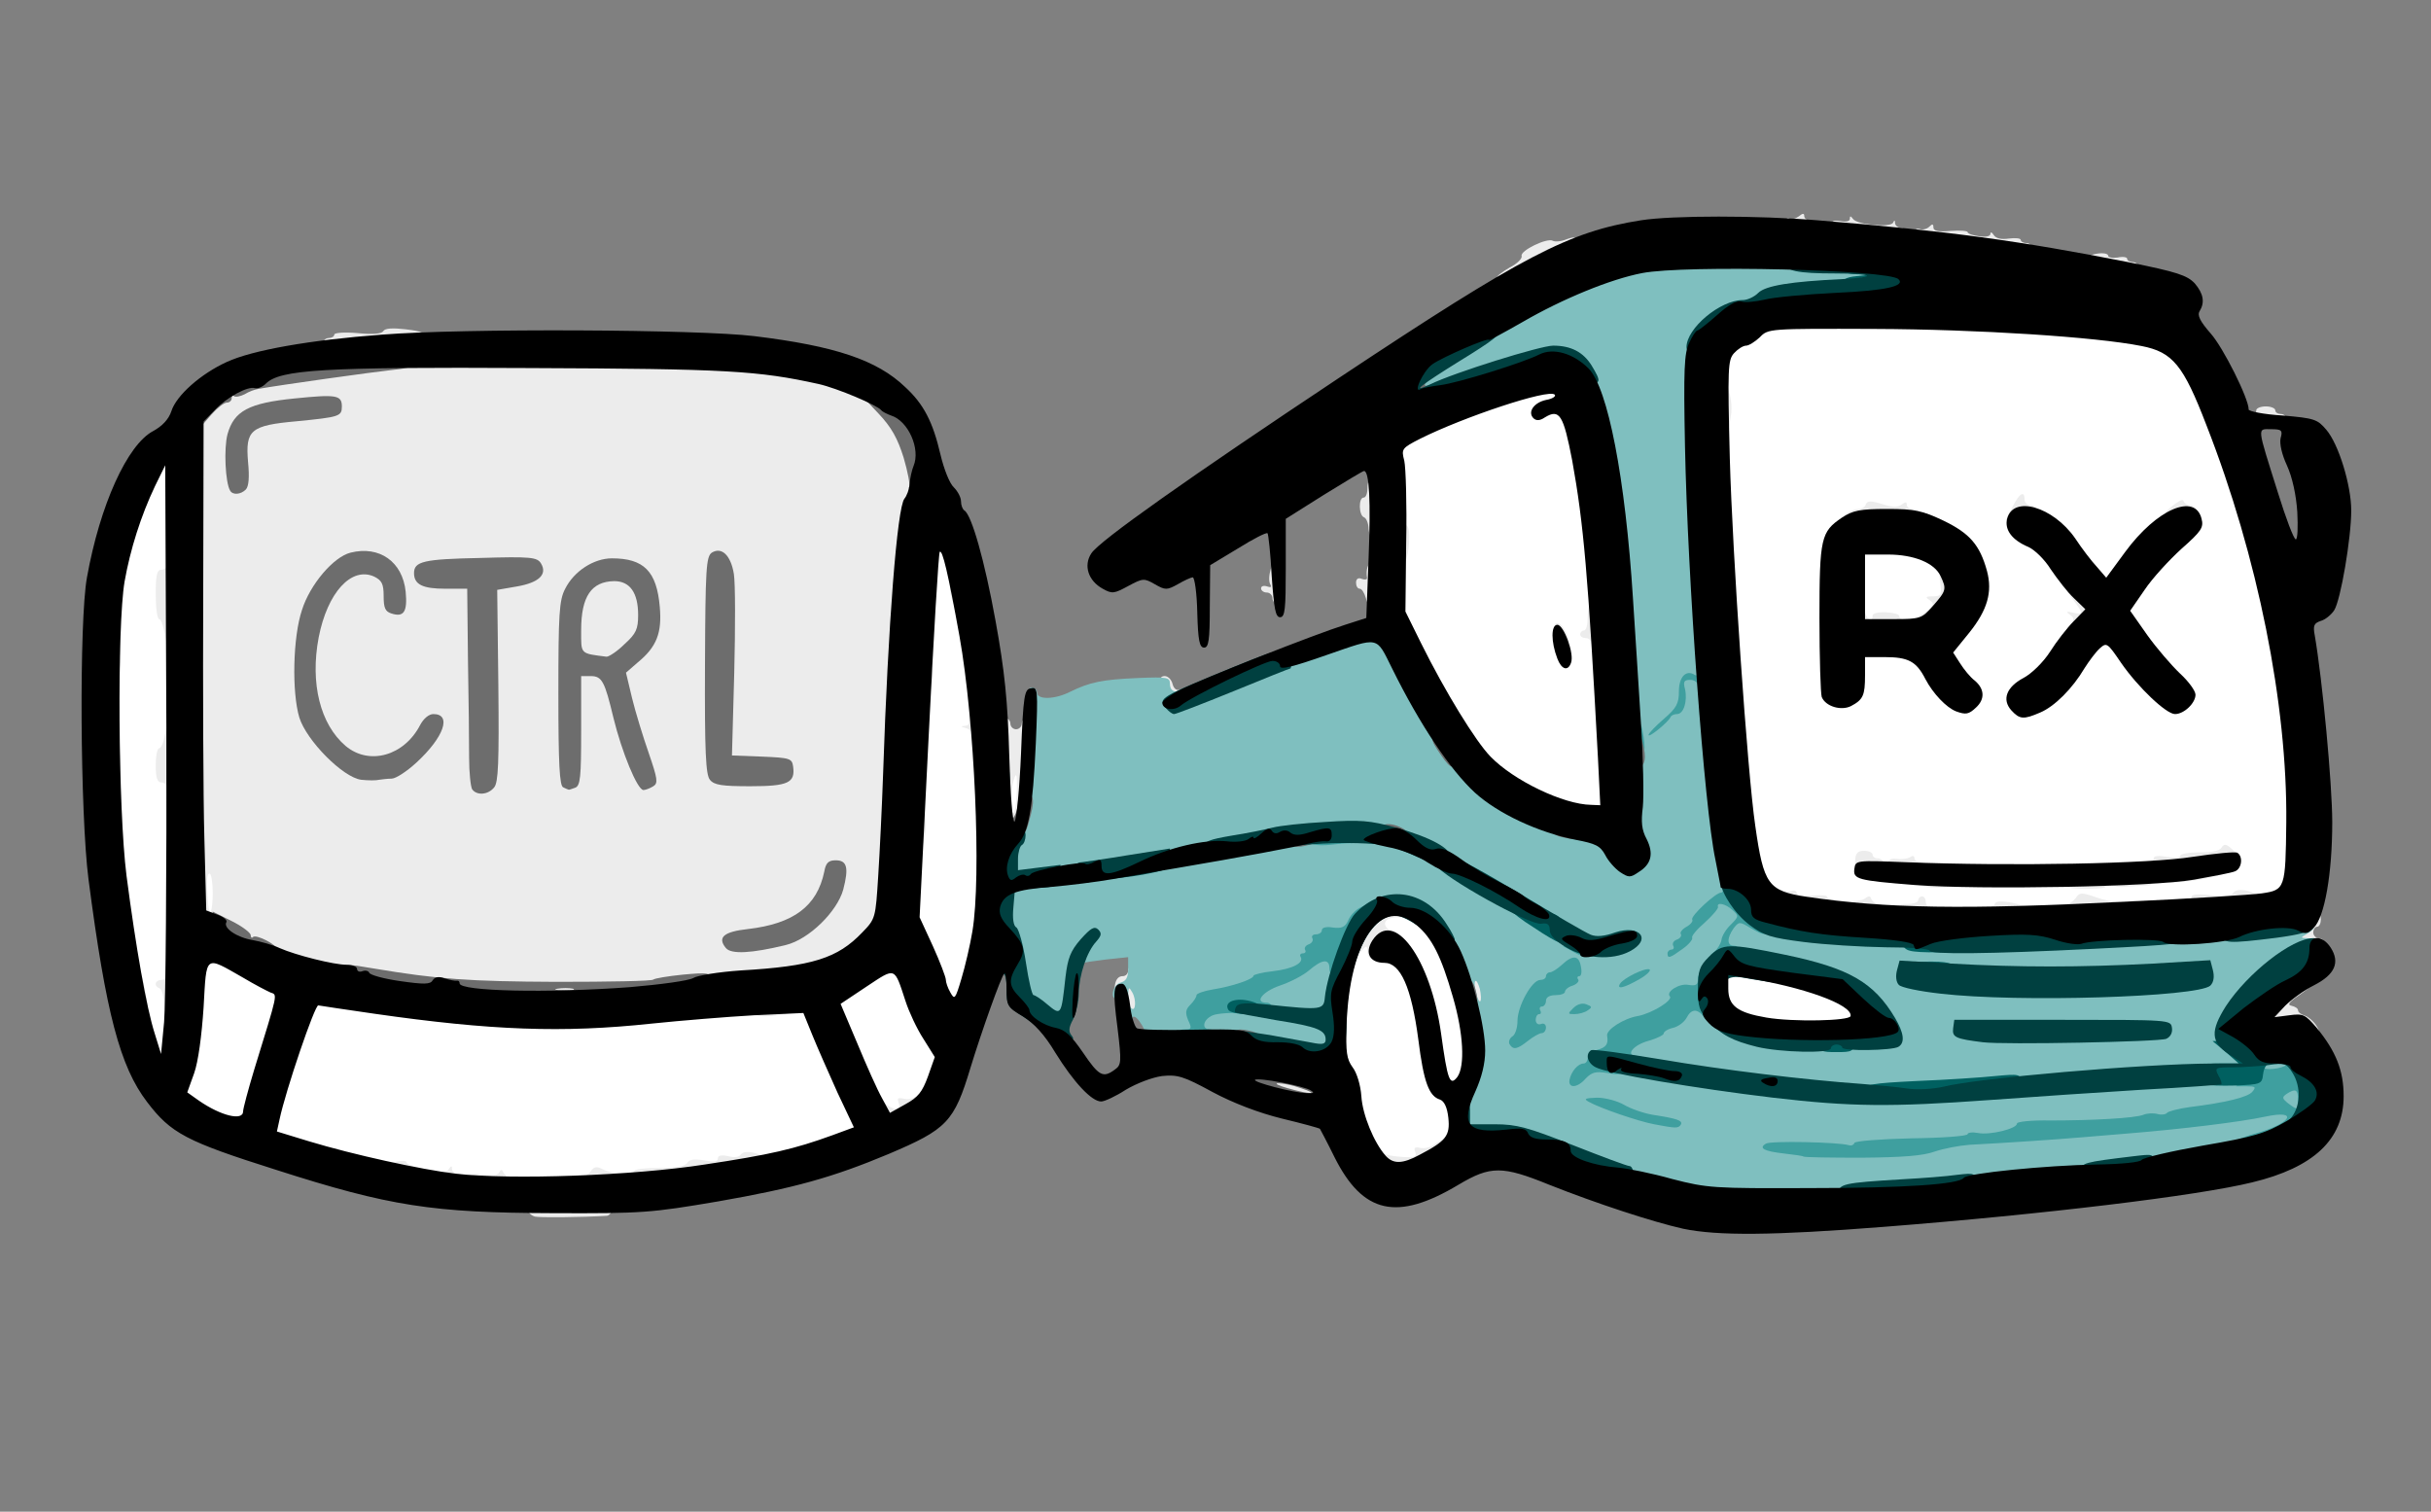 <svg version="1.0" xmlns="http://www.w3.org/2000/svg" width="320px" height="199px" viewBox="0 0 320 199" preserveAspectRatio="xMidYMid meet">
 <rect x="0" y="0" width="320" height="199" fill="#808080" stroke="none"/>
 <g fill="#ffffff">
  
  <path d="M59.50 156 c-5.25 -0.45 -13.40 -2.20 -20.45 -4.30 l-4.20 -1.25 0.30 -2.85 c0.15 -1.55 1.25 -6 2.50 -9.85 l2.20 -7 1.95 0.05 c1.10 0 5.10 0.50 8.95 1.10 14.65 2.20 22.45 2.55 33.25 1.35 3.70 -0.40 10.45 -0.90 15 -1.05 l8.25 -0.35 1.20 2.95 c0.65 1.60 2.20 5.05 3.40 7.65 1.15 2.60 2.15 5.30 2.15 6.05 0 1.20 -0.35 1.50 -2.60 2.35 -10.40 3.95 -36.45 6.55 -51.90 5.15z" data-index="1" style="opacity: 1;"></path>
  <path d="M180.60 153.35 c-1.30 -1.55 -3.10 -6.25 -3.10 -8.15 0 -1.30 -0.35 -2.55 -1 -3.35 -0.80 -1.05 -1 -2 -1 -5.55 0 -4.85 1.20 -11.65 2.30 -12.85 0.40 -0.40 0.70 -1.05 0.70 -1.35 0 -0.35 0.45 -0.60 1 -0.60 0.65 0 1 -0.35 1 -0.95 0 -0.55 0.40 -1.10 0.90 -1.20 0.65 -0.20 0.55 -0.25 -0.25 -0.30 -0.95 -0.05 -1.15 -0.35 -1.15 -1.80 0 -1.65 0.10 -1.75 1.75 -1.75 1.65 0 1.75 0.10 1.75 1.70 0 1.55 0.15 1.70 1.90 2 3.30 0.50 5.25 3.30 7.35 10.55 1.65 5.70 1.75 12.25 0.25 13.75 -0.80 0.80 -0.95 1.55 -0.85 4.25 l0.10 3.30 -2 1.10 c-1.10 0.60 -2.05 1.25 -2.15 1.50 -0.30 0.65 -6.95 0.40 -7.50 -0.30z" data-index="2"></path>
  <path d="M26.75 147.50 c-4.15 -1.95 -4.45 -2.80 -2.80 -7.50 0.65 -1.80 1.10 -4.95 1.35 -8.90 l0.35 -6.10 1.85 0 c1.05 0 2.90 0.55 4.30 1.30 1.35 0.75 3.30 1.75 4.35 2.30 2.45 1.30 2.40 1.95 -0.40 11.20 -1.25 4.05 -2.25 7.65 -2.25 8.05 0 1 -4.40 0.80 -6.75 -0.35z" data-index="3"></path>
  <path d="M114.75 146.30 c-1.40 -2.10 -5.75 -12.95 -5.75 -14.30 0 -1.75 6.50 -6.10 8.75 -5.90 1.35 0.15 1.60 0.45 2.80 3.80 0.75 2.05 1.95 4.55 2.65 5.65 1.50 2.25 1.65 4.30 0.50 7.70 -0.65 1.80 -1.20 2.50 -2.25 2.95 -0.80 0.30 -1.45 0.70 -1.45 0.90 0 0.20 -1 0.40 -2.25 0.40 -1.80 0 -2.40 -0.25 -3 -1.20z" data-index="4" style="opacity: 1;"></path>
  <path d="M19.05 138.40 c-0.95 -3 -2.50 -11.65 -3.65 -19.95 -0.95 -6.95 -1.10 -10.60 -1.15 -23.95 0 -19.25 0.60 -23.45 4.60 -31.85 1.10 -2.45 1.35 -2.65 2.95 -2.65 l1.70 0 0 8.25 c0 7 -0.10 8.25 -0.75 8.25 -0.95 0 -1.05 3.30 -0.10 3.60 0.90 0.35 0.90 19.45 0 19.75 -0.90 0.30 -0.80 1.65 0.10 1.65 0.70 0 0.75 1.90 0.75 15.15 0 8.30 -0.15 16.95 -0.35 19.25 l-0.30 4.10 -1.65 0 c-1.40 0 -1.70 -0.25 -2.15 -1.60z" data-index="5"></path>
  <path d="M231 135.45 c-4.40 -0.75 -5 -1.40 -5 -5.30 l0 -3.30 3.40 0.25 c4.70 0.40 12.25 2.25 14.20 3.60 1.40 0.90 1.65 1.40 1.65 3.05 l0 2 -5.75 0.05 c-3.15 0.05 -7 -0.10 -8.50 -0.35z" data-index="6"></path>
  <path d="M123.50 132.05 c-0.25 -0.55 -0.50 -1.25 -0.50 -1.60 0 -0.30 -0.80 -2.35 -1.80 -4.50 l-1.75 -3.95 1 -21.40 c0.55 -11.75 1.15 -23.20 1.35 -25.45 l0.30 -4.15 1.65 0 c0.95 0 1.75 0.30 1.90 0.70 0.15 0.40 1 4.60 1.85 9.40 1.15 6.25 1.75 11.45 2.10 18.90 0.95 17.30 0.70 22.40 -1.45 30.15 -0.80 2.75 -0.90 2.85 -2.45 2.85 -1.15 0 -1.85 -0.30 -2.20 -0.95z" data-index="7" style="opacity: 1;"></path>
  <path d="M25.80 119.95 c-0.15 -0.85 -0.30 -3 -0.30 -4.75 l0 -3.20 1.70 0 c2.05 0 2.30 0.65 2.30 5.90 l0 3.60 -1.70 0 c-1.50 0 -1.70 -0.20 -2 -1.55z" data-index="8"></path>
  <path d="M246.50 120.50 c-7.70 -0.55 -12.95 -1.35 -14.35 -2.25 -2 -1.35 -2.65 -5.25 -4.35 -27.55 -0.70 -8.80 -1.40 -22.40 -1.60 -30.35 -0.35 -13.40 -0.30 -14.40 0.55 -15.35 0.50 -0.55 1.20 -1 1.60 -1 0.35 0 1.15 -0.50 1.80 -1.10 1.10 -1.15 1.15 -1.15 16.60 -1.10 15.10 0.05 30.30 0.95 36.65 2.25 4.10 0.80 5.50 2.50 8.55 10.45 6.95 17.85 10.60 36.65 10.50 53.75 -0.05 4.15 -0.20 8.15 -0.40 9 l-0.30 1.50 -7 0.60 c-13.15 1.15 -39.25 1.80 -48.25 1.15z m23.75 -30.70 c1 -1.10 2.55 -3.05 3.45 -4.30 1.30 -1.85 1.90 -2.30 3.35 -2.40 1.60 -0.15 1.90 0.05 3.20 1.95 1.90 2.90 5.80 7 6.30 6.65 0.25 -0.15 -0.35 -0.95 -1.30 -1.75 -2.95 -2.60 -6.25 -7.65 -6.25 -9.60 0 -2.10 3.15 -6.60 6.80 -9.75 1.35 -1.15 2.20 -2.10 1.90 -2.10 -1.20 0 -4.70 3.10 -6.70 5.95 -1.85 2.65 -2.35 3.05 -3.75 3.05 -1.75 0 -2.60 -0.80 -5.20 -4.65 -1.60 -2.35 -4.10 -4.35 -5.45 -4.35 -1 0 -0.20 0.90 1.65 1.90 2.25 1.15 7.25 8.15 7.25 10.15 0 0.85 -0.55 2.05 -1.30 2.95 -0.75 0.80 -2.05 2.55 -2.90 3.85 -0.85 1.30 -2.40 2.85 -3.45 3.40 -1 0.60 -1.75 1.20 -1.55 1.35 0.60 0.65 2.25 -0.30 3.95 -2.30z m-12.20 0.85 c-1.35 -0.90 -2.55 -3.25 -2.55 -4.90 0 -0.75 0.90 -2.35 2.25 -4.05 2.60 -3.20 2.85 -4.85 1.10 -7.95 -1.55 -2.75 -6.45 -5.20 -10.50 -5.30 -2.35 -0.05 -3.10 0.15 -4.60 1.30 -1 0.75 -2 1.90 -2.30 2.60 -0.75 1.95 -0.60 17.30 0.20 18.35 1.10 1.50 2.35 -0.20 2.35 -3.25 l0 -2.45 4.05 0 c4.60 0 5.60 0.40 6.75 2.65 1.05 2.10 3.25 4.40 3.80 4.05 0.25 -0.20 0 -0.65 -0.55 -1.05z" data-index="9" style="opacity: 1;"></path>
  <path d="M244 77.20 l0 -5.70 4.50 0 c4.45 0 7.15 0.75 8.10 2.20 0.55 0.85 0.45 6.30 -0.10 6.30 -0.25 0 -0.50 0.35 -0.50 0.75 0 1.55 -2.10 2.20 -7.15 2.20 l-4.85 0 0 -5.75z" data-index="10"></path>
  <path d="M131.50 105.80 c0 -1.45 0.15 -3.40 0.30 -4.25 0.30 -1.35 0.50 -1.55 2 -1.55 l1.70 0 0 4.25 0 4.25 -2 0 -2 0 0 -2.70z" data-index="11"></path>
  <path d="M203.90 106.55 c-3.65 -1.20 -6.90 -3.10 -9.20 -5.45 -2 -2.05 -5.95 -8.50 -9.20 -15.05 l-2.10 -4.20 0.15 -8.05 c0.10 -4.45 0 -9.90 -0.25 -12.20 l-0.45 -4.10 4.25 -2 c5.85 -2.75 13.65 -5.20 16.65 -5.20 2.30 -0.05 2.50 0.05 2.65 1.20 0.10 0.70 0.40 1.50 0.60 1.75 0.75 0.90 2.45 10.85 3 17.50 1.05 12.95 2 28.60 2 32.65 l0 4.10 -2.60 -0.05 c-1.45 0 -3.95 -0.40 -5.50 -0.90z" data-index="12" style="opacity: 1;"></path>
 </g>
 <g fill="#ececec">
  <path d="M70.40 160.15 c-0.50 -0.15 -0.90 -0.55 -0.90 -0.95 0 -0.55 1.05 -0.70 5.50 -0.70 4.55 0 5.50 0.15 5.50 0.75 0 0.40 -0.30 0.75 -0.60 0.80 -3.45 0.20 -8.85 0.25 -9.50 0.10z" data-index="13"></path>
  <path d="M62 155.45 c0 -0.95 0.20 -1.05 1.70 -0.80 1.10 0.15 1.85 0.05 2 -0.30 0.25 -0.45 0.35 -0.45 0.60 0.05 0.15 0.30 0.60 0.60 1 0.60 0.40 0 0.70 0.35 0.70 0.75 0 0.60 -0.65 0.75 -3 0.75 -2.75 0 -3 -0.10 -3 -1.05z" data-index="14"></path>
  <path d="M76 155.80 c0 -0.45 0.25 -0.80 0.55 -0.80 0.35 0 0.85 -0.35 1.20 -0.80 0.45 -0.65 0.80 -0.70 1.65 -0.25 1.15 0.60 4.10 0.75 4.10 0.20 0 -0.25 1.45 -0.40 3.25 -0.40 2.20 0 3.40 -0.20 3.70 -0.65 0.30 -0.50 0.95 -0.55 2.25 -0.35 1.25 0.25 1.80 0.20 1.80 -0.25 0 -0.40 0.45 -0.50 1.35 -0.30 0.75 0.20 1.45 0.15 1.65 -0.20 0.50 -0.85 3.50 0 3.50 1 0 0.70 -1.25 1 -8.10 2 -4.50 0.60 -10.10 1.25 -12.50 1.40 -3.85 0.20 -4.40 0.15 -4.40 -0.60z" data-index="15"></path>
  <path d="M57.50 154.95 c0 -0.60 0.20 -0.90 0.55 -0.65 0.30 0.15 0.75 0 1 -0.35 0.30 -0.50 0.45 -0.55 0.45 -0.05 0 0.30 0.35 0.60 0.75 0.60 0.40 0 0.75 0.35 0.75 0.75 0 0.50 -0.55 0.75 -1.75 0.75 -1.45 0 -1.75 -0.20 -1.75 -1.05z" data-index="16"></path>
  <path d="M52.40 155.15 c-1.85 -0.30 -1.90 -1.95 -0.15 -2.25 0.70 -0.15 1.25 -0.10 1.25 0.10 0 0.20 0.80 0.55 1.75 0.70 2.30 0.45 2.40 1.85 0.15 1.75 -0.90 -0.05 -2.25 -0.20 -3 -0.30z" data-index="17"></path>
  <path d="M181.50 152.95 c0 -1.05 0.20 -1.40 0.60 -1.10 0.35 0.20 1.50 0.40 2.55 0.45 1.55 0.10 1.85 -0.05 1.65 -0.65 -0.25 -0.55 -0.05 -0.70 0.60 -0.55 0.50 0.15 1.35 -0.05 1.85 -0.40 1.40 -1.05 1.85 -0.85 1.65 0.70 -0.10 1.05 -0.50 1.45 -1.75 1.85 -0.90 0.25 -1.65 0.65 -1.65 0.85 0 0.20 -1.25 0.40 -2.75 0.40 -2.75 0 -2.75 0 -2.75 -1.55z" data-index="18"></path>
  <path d="M115.50 146.15 c0 -1.70 0.05 -1.75 0.90 -1 1.20 1.10 2.30 1.10 1.90 0.05 -0.25 -0.65 -0.10 -0.75 0.75 -0.55 0.65 0.15 1.40 -0.10 2 -0.70 0.95 -0.95 0.95 -0.95 0.95 0.80 0 1.55 -0.15 1.80 -1.50 2.10 -0.80 0.15 -1.50 0.45 -1.50 0.70 0 0.25 -0.80 0.45 -1.75 0.45 -1.70 0 -1.75 -0.05 -1.75 -1.85z" data-index="19"></path>
  <path d="M168.15 144.85 c-2 -0.45 -2.15 -0.60 -2.15 -2.15 0 -1.65 0.05 -1.70 2.05 -1.70 1.10 0 3 0.25 4.25 0.55 2.05 0.55 2.20 0.70 2.20 2.25 0 1.65 -0.05 1.70 -2.10 1.65 -1.20 -0.05 -3.10 -0.30 -4.25 -0.60z" data-index="20"></path>
  <path d="M302.50 135.60 c0 -0.20 -0.90 -0.30 -2 -0.20 l-2 0.20 0 -2.10 c0 -1.65 0.20 -2.15 0.95 -2.35 0.55 -0.15 1.05 -0.65 1.20 -1.20 0.20 -0.70 0.70 -0.95 2.05 -0.95 1 0 1.80 0.15 1.80 0.40 0 0.20 -0.85 0.90 -1.85 1.60 -1.35 0.90 -1.60 1.30 -1 1.40 0.45 0.10 0.85 0.35 0.85 0.60 0 0.25 0.40 0.55 0.90 0.70 0.45 0.15 1.15 0.75 1.50 1.30 0.55 0.90 0.50 1 -0.90 1 -0.80 0 -1.50 -0.15 -1.50 -0.40z" data-index="21"></path>
  <path d="M21.60 132.15 c-0.05 -1.05 -0.30 -1.95 -0.60 -2.05 -0.80 -0.30 -0.60 -1.10 0.25 -1.10 0.40 0 0.75 -0.35 0.75 -0.75 0 -0.40 0.35 -0.75 0.75 -0.75 0.60 0 0.75 0.70 0.75 3.25 0 2.80 -0.10 3.25 -0.90 3.25 -0.75 0 -0.95 -0.40 -1 -1.85z" data-index="22"></path>
  <path d="M99.40 133.65 c-0.50 -0.10 -0.90 -0.55 -0.90 -0.95 0 -0.50 0.70 -0.70 2.75 -0.70 2.10 0 2.75 0.15 2.75 0.75 0 0.40 -0.30 0.75 -0.60 0.80 -0.35 0 -1.20 0.10 -1.90 0.20 -0.70 0.05 -1.65 0.05 -2.10 -0.10z" data-index="23"></path>
  <path d="M17.30 131.65 c-0.50 -3.15 -0.35 -4.65 0.40 -4.65 0.45 0 0.90 0.95 1.25 2.50 0.75 3.50 0.70 4 -0.40 4 -0.70 0 -1 -0.50 -1.25 -1.85z" data-index="24"></path>
  <path d="M146.85 131.75 c-0.35 -2.10 0 -3.25 0.95 -3.25 0.40 0 0.70 -0.35 0.70 -0.75 0 -0.40 0.35 -0.75 0.75 -0.75 0.40 0 0.75 0.40 0.75 0.90 0 0.50 0.25 1.15 0.55 1.45 0.30 0.30 0.45 1.30 0.35 2.20 -0.15 1.55 -0.30 1.70 -1.95 1.85 -1.75 0.15 -1.80 0.05 -2.10 -1.65z" data-index="25"></path>
  <path d="M192.80 132.40 c-0.15 -0.65 -0.30 -2 -0.30 -3 0 -1.80 0.05 -1.90 1.70 -1.90 1.95 0 2.30 0.55 2.30 3.80 0 2.15 0 2.20 -1.70 2.20 -1.30 0 -1.75 -0.25 -2 -1.10z" data-index="26"></path>
  <path d="M71 131.50 c0 -0.30 -1.30 -0.50 -2.85 -0.50 -6.85 0 -26 -2.45 -30.40 -3.85 -1.35 -0.45 -2.95 -1.10 -3.50 -1.45 -0.55 -0.40 -1.35 -0.70 -1.80 -0.70 -0.45 0 -0.95 -0.30 -1.10 -0.65 -0.15 -0.40 -1.50 -1.25 -3 -1.90 l-2.70 -1.20 -0.25 -10.25 c-0.15 -5.65 -0.25 -18.80 -0.15 -29.25 0.05 -10.45 -0.15 -20.90 -0.40 -23.20 -0.45 -3.75 -0.40 -4.20 0.40 -4.65 0.45 -0.30 1.20 -0.95 1.65 -1.45 0.45 -0.50 1.10 -0.95 1.45 -0.95 0.35 0 0.65 -0.20 0.65 -0.50 0 -0.25 0.40 -0.50 0.90 -0.50 0.50 0 1.10 -0.20 1.35 -0.45 0.30 -0.25 3.90 -0.95 8 -1.55 4.15 -0.60 7.60 -1.25 7.75 -1.45 0.15 -0.15 12.20 -0.15 26.75 0 28.05 0.30 31.85 0.60 38.65 2.95 4.05 1.40 6.70 4.30 8.05 8.85 1.25 4.10 1.30 5.90 0.35 7.75 -1.30 2.45 -2.10 11.35 -2.85 31.90 -0.30 7.30 -0.70 15.65 -0.85 18.60 -0.35 5.25 -0.40 5.40 -2.10 7.15 -3.35 3.50 -5.20 4.10 -16.20 5 -4.85 0.40 -8.60 0.95 -8.80 1.25 -0.20 0.35 -2.20 0.50 -5.75 0.40 -4 -0.10 -5.45 0 -5.60 0.50 -0.30 0.75 -7.65 0.85 -7.65 0.10z m-43 -14 c0 -1.35 -0.20 -2.50 -0.40 -2.50 -0.40 0 -0.45 1 -0.20 4 0.20 2 0.60 0.95 0.60 -1.50z m36.05 -28.65 l-0.10 -12.70 2.65 -0.50 c2.45 -0.50 2.20 -0.50 -3.45 -0.60 -3.80 0 -6.15 0.15 -6.15 0.45 0 0.30 1.35 0.50 3 0.50 l3 0 0 7.40 c0 8.15 0.50 18.75 0.90 18.35 0.15 -0.10 0.20 -5.95 0.15 -12.90z m38.20 12.65 c0.20 -0.30 -1.10 -0.50 -3.55 -0.50 l-3.85 0 0.25 -11.10 c0.10 -6.15 0.10 -12.05 -0.10 -13.15 -0.15 -1.10 -0.45 3.20 -0.65 9.60 -0.40 11.20 -0.25 13.70 0.80 15.05 0.55 0.75 6.65 0.85 7.10 0.10z" data-index="27" style="opacity: 1;"></path>
  <path d="M177.50 124.55 c0 -1.20 0.40 -2.40 1.10 -3.30 0.80 -1.05 1.05 -1.95 0.95 -3.60 l-0.15 -2.20 1.95 0.15 c1.75 0.15 1.90 0.30 2.05 1.80 0.15 1.40 0.35 1.60 1.65 1.60 1.20 0 1.45 0.20 1.45 1.25 0 1.10 -0.15 1.15 -1.20 0.75 -1.55 -0.55 -3.30 -0.10 -2.95 0.80 0.15 0.40 0.55 0.70 0.90 0.70 0.30 0 1 0.45 1.50 1 0.90 1 0.85 1 -0.55 1 -0.85 0 -1.85 0.40 -2.35 1 -0.95 1.15 -1.85 0.95 -1.85 -0.40 -0.05 -0.70 -0.20 -0.65 -0.95 0.30 -1.30 1.50 -1.55 1.40 -1.55 -0.85z" data-index="28"></path>
  <path d="M301.50 123.30 c0 -1.30 0.25 -1.80 1 -2.05 0.55 -0.15 1 -0.55 1 -0.80 0 -0.25 0.45 -0.45 1 -0.45 0.65 0 1 0.35 1 1 0 0.55 -0.20 1 -0.50 1 -0.25 0 -0.50 0.35 -0.50 0.75 0 0.40 0.35 0.75 0.75 0.75 0.40 0 0.75 0.35 0.75 0.75 0 0.55 -0.60 0.75 -2.25 0.75 -2.25 0 -2.25 0 -2.25 -1.70z" data-index="29"></path>
  <path d="M249.50 120 c0 -0.80 0.35 -1 1.50 -1 0.85 0 1.50 -0.20 1.50 -0.50 0 -0.25 0.25 -0.50 0.50 -0.50 0.30 0 0.50 0.35 0.50 0.75 0 0.40 0.35 0.75 0.75 0.75 0.40 0 0.75 0.35 0.75 0.75 0 0.60 -0.65 0.75 -2.75 0.75 -2.40 0 -2.75 -0.10 -2.75 -1z" data-index="30"></path>
  <path d="M261 120.25 c0 -0.40 0.30 -0.75 0.70 -0.75 0.40 0 0.80 -0.25 0.90 -0.55 0.30 -0.85 5.40 0.45 5.40 1.35 0 0.55 -0.85 0.70 -3.50 0.70 -2.80 0 -3.50 -0.15 -3.50 -0.75z" data-index="31"></path>
  <path d="M239 119.95 c-6.65 -0.90 -6.50 -0.85 -6.50 -2.50 0 -1.45 0 -1.45 1.25 -0.65 0.70 0.45 1.60 0.70 2 0.50 0.40 -0.15 0.75 -0.05 0.75 0.25 0 0.35 0.80 0.50 2 0.35 1.10 -0.10 2 -0.05 2 0.15 0 0.60 4.25 0.80 4.95 0.25 0.55 -0.40 0.75 -0.40 0.90 0.10 0.15 0.30 0.55 0.60 0.95 0.60 0.40 0 0.70 0.35 0.70 0.75 0 0.85 -3.45 0.95 -9 0.20z" data-index="32"></path>
  <path d="M271.50 119.75 c0 -0.40 0.25 -0.75 0.55 -0.75 0.35 0 0.85 -0.35 1.20 -0.80 0.50 -0.75 0.75 -0.75 2.90 0 1.35 0.45 2.95 0.65 3.85 0.50 1.30 -0.30 1.50 -0.20 1.50 0.75 0 1 -0.25 1.05 -5 1.05 -4.10 0 -5 -0.15 -5 -0.75z" data-index="33"></path>
  <path d="M287 119.25 c0 -0.40 0.35 -0.75 0.75 -0.75 0.40 0 0.75 -0.20 0.75 -0.50 0 -0.25 1.05 -0.35 2.55 -0.15 1.70 0.20 2.65 0.10 2.90 -0.30 0.55 -0.90 3.55 -0.10 3.55 0.95 0 0.70 -0.60 0.90 -3.05 1.20 -5.25 0.50 -7.45 0.40 -7.45 -0.45z" data-index="34"></path>
  <path d="M252.90 116.65 c-0.50 -0.10 -0.90 -0.55 -0.90 -0.95 0 -0.40 -0.45 -0.70 -1 -0.70 -0.55 0 -1 0.30 -1 0.65 0 0.40 -0.45 0.65 -1.10 0.55 -0.65 -0.05 -1.45 -0.15 -1.75 -0.15 -0.35 -0.05 -0.65 -0.40 -0.65 -0.80 0 -0.45 -0.45 -0.75 -1.20 -0.75 -0.95 0 -1.20 -0.25 -1.10 -1.25 0.05 -0.95 0.35 -1.25 1.20 -1.25 0.60 0 1.10 0.25 1.10 0.50 0 0.30 0.30 0.50 0.70 0.50 0.40 0 0.85 0.40 0.95 0.90 0.20 0.80 0.25 0.80 0.30 -0.05 0.05 -0.65 0.40 -0.90 1.20 -0.80 0.60 0.10 1.40 0 1.75 -0.20 0.35 -0.25 0.60 -0.20 0.60 0.10 0 0.30 0.35 0.55 0.75 0.55 0.40 0 0.75 0.35 0.75 0.75 0 0.55 0.60 0.75 2.50 0.75 2.10 0 2.50 0.15 2.50 0.90 0 0.80 -0.40 0.95 -2.35 0.95 -1.35 0.05 -2.80 -0.05 -3.25 -0.20z" data-index="35"></path>
  <path d="M271.75 116.50 c0.40 -0.65 4.25 -0.65 5.25 0 0.55 0.35 -0.20 0.50 -2.40 0.50 -2 0 -3.05 -0.20 -2.85 -0.50z" data-index="36"></path>
  <path d="M278 115.95 c0 -0.75 0.40 -0.95 2 -0.95 1.45 0 2 -0.20 2 -0.75 0 -0.40 0.35 -0.75 0.75 -0.75 0.40 0 0.75 -0.25 0.75 -0.50 0 -0.35 0.65 -0.40 1.75 -0.20 1 0.15 1.75 0.10 1.75 -0.15 0 -0.25 1.15 -0.45 2.50 -0.45 1.65 0.05 2.70 -0.20 2.95 -0.65 0.35 -0.55 0.65 -0.45 1.60 0.45 0.80 0.75 1 1.20 0.60 1.35 -0.35 0.15 -0.65 0.55 -0.65 0.90 0 0.65 -3.15 1.50 -7.10 1.90 -1.35 0.15 -1.90 0 -1.90 -0.45 0 -0.40 -0.35 -0.70 -0.75 -0.70 -0.40 0 -0.75 0.35 -0.75 0.75 0 0.40 -0.30 0.75 -0.60 0.80 -0.35 0 -1.60 0.10 -2.75 0.15 -1.80 0.15 -2.15 0.05 -2.15 -0.75z" data-index="37"></path>
  <path d="M120 109.25 c0 -2.30 0.15 -2.75 0.90 -2.75 0.95 0 1.20 1.10 0.80 3.90 -0.15 0.95 -0.55 1.60 -0.95 1.60 -0.55 0 -0.75 -0.70 -0.75 -2.75z" data-index="38"></path>
  <path d="M131.55 102 c-0.05 -6.35 0.05 -7.50 0.70 -7.50 0.40 0 0.75 0.35 0.75 0.75 0 0.40 0.35 0.75 0.75 0.75 0.40 0 0.75 -0.35 0.75 -0.75 0 -0.40 0.35 -0.75 0.75 -0.75 0.60 0 0.75 0.65 0.75 2.75 0 2.40 0.10 2.75 1 2.75 0.85 0 1 0.35 1 2.50 0 2.30 -0.10 2.50 -1.20 2.50 -1 0 -1.25 0.30 -1.50 2.25 -0.35 2.15 -0.45 2.25 -2.05 2.25 l-1.70 0 0 -7.50z m2.30 2.15 c0.05 -2.15 -0.05 -2.55 -0.35 -1.65 -0.55 1.65 -0.60 4.50 -0.10 4.50 0.20 0 0.40 -1.30 0.45 -2.85z" data-index="39"></path>
  <path d="M22 103.75 c0 -0.40 -0.35 -0.75 -0.75 -0.75 -0.55 0 -0.75 -0.60 -0.75 -2.25 0 -1.25 0.20 -2.25 0.45 -2.25 0.25 0 0.60 -0.80 0.75 -1.75 0.20 -1.05 0.65 -1.75 1.05 -1.75 0.60 0 0.75 0.95 0.75 4.75 0 3.90 -0.15 4.75 -0.75 4.75 -0.40 0 -0.75 -0.35 -0.75 -0.75z" data-index="40"></path>
  <path d="M14 100.75 c0 -2.50 0.15 -3.25 0.75 -3.25 0.90 0 1.45 2.85 1 4.95 -0.20 0.85 -0.65 1.55 -1.05 1.55 -0.55 0 -0.70 -0.80 -0.70 -3.25z" data-index="41"></path>
  <path d="M187.80 101.20 c-0.15 -0.45 -0.30 -1.45 -0.30 -2.25 0 -1.45 0.10 -1.50 1.90 -1.35 1.80 0.15 1.85 0.20 2 2.30 0.15 2.10 0.15 2.10 -1.55 2.10 -1.15 0 -1.85 -0.30 -2.05 -0.80z" data-index="42"></path>
  <path d="M128 96.80 c0 -0.40 -0.40 -0.85 -0.85 -0.95 -0.70 -0.20 -0.75 -0.25 -0.10 -0.30 0.55 -0.05 0.70 -0.45 0.55 -1.55 -0.20 -1.25 -0.05 -1.50 0.85 -1.50 0.95 0 1.05 0.30 1.05 2.50 0 1.90 -0.20 2.50 -0.75 2.50 -0.40 0 -0.75 -0.30 -0.75 -0.70z" data-index="43"></path>
  
  <path d="M152.50 90.75 c0 -1.25 0.20 -1.75 0.80 -1.75 0.45 0 0.90 0.45 1.05 1.05 0.15 0.60 0.55 0.90 0.95 0.75 0.45 -0.15 0.70 0.10 0.70 0.70 0 0.80 -0.35 1 -1.75 1 -1.65 0 -1.75 -0.10 -1.75 -1.75z" data-index="45"></path>
  <path d="M121 89.25 c0 -2.45 1.15 -3.20 1.65 -1.15 0.40 1.55 -0.10 3.40 -0.95 3.40 -0.50 0 -0.70 -0.65 -0.70 -2.25z" data-index="46"></path>
  <path d="M14 86.50 c0 -2.25 0.20 -3 0.70 -3 0.90 0 1.50 2.50 1.05 4.50 -0.20 0.85 -0.65 1.50 -1.05 1.50 -0.50 0 -0.70 -0.75 -0.70 -3z" data-index="47"></path>
  <path d="M204.70 84.75 c-0.15 -1.25 -0.20 -2.45 0 -2.60 0.60 -0.60 1.70 1.05 2.05 3 0.30 1.65 0.25 1.85 -0.65 1.85 -0.85 0 -1.10 -0.45 -1.40 -2.25z" data-index="48"></path>
  <path d="M21.70 83.50 c-0.20 -1.10 -0.50 -2 -0.75 -2 -0.25 0 -0.45 -1.45 -0.45 -3.25 0 -2.55 0.15 -3.25 0.75 -3.25 0.40 0 0.75 -0.35 0.75 -0.75 0 -0.40 0.35 -0.75 0.75 -0.75 0.65 0 0.75 1 0.75 6 0 5 -0.15 6 -0.75 6 -0.50 0 -0.85 -0.70 -1.05 -2z" data-index="49"></path>
  <path d="M209.50 84.75 c0 -0.40 -0.35 -0.75 -0.75 -0.75 -0.40 0 -0.75 -0.20 -0.75 -0.50 0 -0.25 0.25 -0.50 0.50 -0.50 0.30 0 0.50 -0.80 0.50 -1.75 0 -1.40 0.20 -1.75 1 -1.75 0.90 0 1 0.35 1 3 0 2.35 -0.15 3 -0.75 3 -0.40 0 -0.75 -0.35 -0.75 -0.75z" data-index="50"></path>
  <path d="M245.05 80.90 c0.10 -1.50 0.15 -1.75 0.30 -0.75 0.20 1.25 1.15 2 1.15 0.85 0 -0.25 0.80 -0.45 1.75 -0.40 0.95 0.05 1.75 0.25 1.75 0.50 0 0.80 2.40 0.40 3.55 -0.60 1.05 -0.85 1.10 -1.05 0.45 -1.50 -0.60 -0.40 -0.55 -0.50 0.45 -0.50 1.05 0 1.15 -0.20 0.95 -1.75 -0.20 -1.55 -0.05 -1.75 0.95 -1.75 1 0 1.15 0.25 1.15 2.05 0 2.50 -0.75 3.95 -2 3.95 -0.65 0 -1 0.35 -1 1 0 0.95 -0.35 1 -4.75 1 l-4.75 0 0.05 -2.10z" data-index="51"></path>
  <path d="M272.55 82.20 c0.50 -0.65 0.50 -0.85 -0.10 -1.30 -0.55 -0.35 -0.45 -0.45 0.45 -0.25 1.40 0.30 1.40 0.15 -0.20 -1.95 l-1.30 -1.70 1.45 0 c1.80 0 3.15 1.35 3.15 3.20 0 1.75 -1.05 2.80 -2.80 2.80 -1.15 0 -1.25 -0.10 -0.65 -0.80z" data-index="52"></path>
  <path d="M121.50 78.75 c0 -2.30 0.15 -2.75 0.90 -2.75 0.70 0 0.85 0.40 0.80 1.90 -0.10 3.30 -0.20 3.60 -0.95 3.60 -0.60 0 -0.75 -0.65 -0.75 -2.75z" data-index="53"></path>
  <path d="M125.30 78.90 c-0.50 -1.90 -0.35 -2.40 0.70 -2.40 0.80 0 1 0.35 1 1.75 0 2 -1.20 2.45 -1.70 0.65z" data-index="54"></path>
  <path d="M179.80 78.75 c-0.20 -0.70 -0.55 -1.25 -0.80 -1.25 -0.30 0 -0.50 -0.35 -0.50 -0.80 0 -0.50 0.30 -0.70 0.75 -0.50 0.40 0.15 0.70 0.10 0.70 -0.10 -0.20 -1.20 0.15 -2.10 0.80 -2.10 0.60 0 0.75 0.65 0.75 3 0 2.25 -0.20 3 -0.70 3 -0.40 0 -0.85 -0.55 -1 -1.25z" data-index="55"></path>
  <path d="M167.50 78.75 c0 -0.40 -0.35 -0.75 -0.75 -0.75 -0.40 0 -0.75 -0.25 -0.75 -0.55 0 -0.30 0.35 -0.40 0.80 -0.25 0.45 0.15 0.60 0.10 0.45 -0.20 -0.55 -0.85 0.25 -3.50 1.05 -3.50 0.50 0 0.70 0.75 0.70 3 0 2.35 -0.15 3 -0.75 3 -0.40 0 -0.75 -0.35 -0.75 -0.75z" data-index="56"></path>
  <path d="M226.50 72.75 c0 -2.10 0.15 -2.75 0.75 -2.75 0.75 0 0.85 0.20 0.85 2.50 0.05 2.40 -0.10 3 -0.85 3 -0.60 0 -0.75 -0.65 -0.75 -2.75z" data-index="57"></path>
  <path d="M183.50 71.75 c0 -2.40 0.10 -2.75 1 -2.75 0.80 0 1 0.35 1 1.65 0 2.35 -0.50 3.85 -1.30 3.85 -0.50 0 -0.70 -0.75 -0.70 -2.75z" data-index="58"></path>
  <path d="M180.15 69.65 c0 -0.75 -0.30 -1.45 -0.60 -1.55 -0.70 -0.25 -0.75 -2.60 -0.05 -2.60 0.30 0 0.50 -0.55 0.50 -1.25 0 -0.90 0.25 -1.25 1 -1.25 0.90 0 1 0.35 1 4 0 3.50 -0.10 4 -0.85 4 -0.60 0 -0.90 -0.45 -1 -1.35z" data-index="59"></path>
  <path d="M242 68.75 c0 -0.60 1.65 -1.70 2.60 -1.75 0.45 0 0.90 -0.25 1 -0.60 0.20 -0.50 0.65 -0.50 2.15 -0.05 1.40 0.45 2.10 0.45 2.60 0.05 0.45 -0.35 0.65 -0.35 0.65 0.05 0 0.30 0.35 0.55 0.75 0.55 0.40 0 0.75 0.35 0.75 0.75 0 0.55 -0.65 0.75 -2.60 0.75 -1.45 0 -3.85 0.15 -5.25 0.30 -1.45 0.20 -2.65 0.15 -2.65 -0.05z" data-index="60"></path>
  <path d="M264.90 66.75 c0.90 -1.80 1.60 -2.25 1.60 -1 0 0.40 0.35 0.75 0.75 0.75 1 0 0.95 1.30 -0.05 1.70 -0.45 0.15 -1.30 0.30 -2 0.30 l-1.20 0 0.90 -1.75z" data-index="61"></path>
  <path d="M284.50 68.25 c0 -0.60 2.70 -2.85 2.90 -2.35 0.10 0.35 0.50 0.60 0.85 0.60 0.40 0 0.95 0.45 1.25 1 0.50 0.95 0.40 1 -2.25 1 -1.50 0 -2.75 -0.10 -2.75 -0.25z" data-index="62"></path>
  <path d="M226 54 c0 -2.75 0.15 -3.50 0.75 -3.50 0.80 0 1.45 2.60 1.05 4.50 -0.10 0.70 -0.25 1.55 -0.25 1.90 -0.05 0.30 -0.40 0.60 -0.80 0.60 -0.60 0 -0.75 -0.70 -0.75 -3.50z" data-index="63"></path>
  <path d="M295.55 54.40 c0.05 -0.90 0.15 -1.25 0.30 -0.75 0.25 0.90 1.15 1.20 1.15 0.35 0 -0.25 0.55 -0.50 1.25 -0.50 0.70 0 1.25 0.25 1.25 0.50 0 0.30 0.35 0.50 0.75 0.50 0.40 0 0.75 0.35 0.75 0.75 0 0.60 -0.65 0.75 -2.75 0.75 l-2.75 0 0.05 -1.60z" data-index="64"></path>
  
  <path d="M42.50 45.35 c0 -0.50 0.35 -0.85 0.75 -0.85 0.40 0 0.75 -0.20 0.75 -0.45 0 -0.25 1.35 -0.35 3.05 -0.20 2 0.20 3.15 0.10 3.40 -0.25 0.20 -0.40 1.25 -0.45 2.95 -0.25 2.10 0.25 2.60 0.45 2.60 1.20 0 0.75 -0.40 0.95 -1.85 0.95 -1.05 0 -4.10 0.15 -6.75 0.35 -4.35 0.25 -4.90 0.20 -4.90 -0.50z" data-index="66"></path>
  
  <path d="M244.90 43.15 c-0.50 -0.10 -0.90 -0.55 -0.90 -0.95 0 -0.55 0.85 -0.70 4 -0.70 3.20 0 4 0.15 4 0.75 0 0.40 -0.15 0.75 -0.35 0.80 -3.75 0.25 -6.05 0.30 -6.75 0.10z" data-index="68"></path>
  <path d="M197 36.60 c0 -0.25 0.80 -0.85 1.75 -1.40 1 -0.50 1.65 -1.20 1.55 -1.50 -0.25 -0.70 3.40 -2.45 4.10 -2 0.30 0.15 1.10 0.10 1.80 -0.20 1.15 -0.40 1.30 -0.35 1.30 0.65 0 0.85 -0.65 1.35 -2.90 2.35 -1.55 0.65 -3.15 1.50 -3.50 1.85 -0.75 0.70 -4.10 0.90 -4.10 0.25z" data-index="69"></path>
  <path d="M276.15 35.65 c-2.20 -0.30 -2.30 -1.95 -0.15 -2.25 0.85 -0.15 1.50 0 1.50 0.25 0 0.25 0.55 0.35 1.25 0.25 0.70 -0.15 1.25 -0.05 1.25 0.15 0 0.25 0.35 0.45 0.75 0.45 0.40 0 0.75 0.35 0.75 0.75 0 0.75 -1.50 0.85 -5.35 0.40z" data-index="70"></path>
  <path d="M261.55 33 c-0.95 -0.25 -3.50 -0.55 -5.65 -0.75 -3.45 -0.30 -3.90 -0.45 -3.90 -1.35 0 -0.65 0.25 -0.90 0.70 -0.75 0.35 0.15 0.95 0 1.25 -0.30 0.40 -0.40 0.55 -0.40 0.55 0.10 0 0.45 0.65 0.60 2.25 0.45 1.25 -0.10 2.25 0 2.25 0.15 0 0.20 0.70 0.45 1.50 0.55 0.85 0.15 1.50 0 1.50 -0.30 0 -0.30 0.20 -0.25 0.45 0.15 0.30 0.45 1 0.60 2 0.45 0.85 -0.10 1.55 -0.05 1.55 0.20 0 0.20 0.35 0.40 0.75 0.40 0.40 0 0.75 0.35 0.75 0.75 0 0.85 -2.95 0.95 -5.95 0.25z" data-index="71"></path>
  
  <path d="M243.40 31.15 c-2.05 -0.20 -2.40 -0.35 -2.40 -1.25 0 -0.80 0.25 -0.95 1.25 -0.80 0.70 0.15 1.25 0.05 1.25 -0.30 0 -0.40 0.10 -0.40 0.40 0 0.50 0.80 5 1.20 5.30 0.50 0.15 -0.35 0.25 -0.35 0.25 0.10 0.05 0.30 0.40 0.60 0.80 0.60 0.40 0 0.75 0.35 0.75 0.75 0 0.75 -1.65 0.85 -7.60 0.40z" data-index="73"></path>
  <path d="M235 29.45 c0 -0.55 0.20 -0.85 0.50 -0.70 0.30 0.20 0.85 0.05 1.25 -0.25 0.55 -0.45 0.75 -0.45 0.75 -0.05 0 0.30 0.35 0.55 0.75 0.55 0.40 0 0.75 0.35 0.75 0.75 0 0.55 -0.55 0.75 -2 0.75 -1.70 0 -2 -0.15 -2 -1.05z" data-index="74"></path>
 </g>
 <g fill="#7fbfbf">
  <path d="M220.25 157.25 c-4.50 -1.15 -7.30 -2.10 -14.80 -5.05 -5.85 -2.30 -7.30 -2.70 -10.15 -2.70 l-3.30 0 0 -3 c0 -2.10 0.35 -3.70 1.05 -5.10 1 -2 1.05 -2.30 0.40 -6.50 -0.35 -2.40 -0.85 -4.40 -1.05 -4.40 -0.20 0 -0.40 -0.30 -0.40 -0.70 0 -0.35 -0.80 -2.25 -1.80 -4.25 -1.90 -3.80 -4.25 -6.05 -6.25 -6.05 -1.55 0 -4.80 2.20 -5.20 3.50 -0.15 0.55 -0.55 1 -0.80 1 -0.25 0 -0.45 0.70 -0.45 1.50 0 0.85 -0.20 1.50 -0.45 1.50 -0.55 0 -1.20 5.80 -1.10 9.45 l0.10 2.65 -2.90 -0.25 c-1.60 -0.10 -4.90 -0.60 -7.40 -1.10 -3.35 -0.65 -6 -0.80 -10.35 -0.55 l-5.85 0.25 -1.05 -1.45 c-0.55 -0.75 -1 -2.10 -1 -2.95 0 -0.85 -0.20 -1.55 -0.50 -1.55 -0.95 0 -0.50 -1.90 0.50 -2.15 0.75 -0.20 1 -0.70 1 -1.80 l0 -1.55 -2.85 0.30 c-1.60 0.20 -2.95 0.40 -3.05 0.45 -0.10 0.10 -0.40 1.50 -1.40 7.15 -0.20 0.85 -0.55 1.10 -1.90 1.10 -1 0 -2 -0.40 -2.55 -1 -0.50 -0.55 -1.25 -1.10 -1.75 -1.25 -0.65 -0.20 -1 -1.30 -1.45 -4.50 -0.45 -2.75 -0.90 -4.40 -1.40 -4.70 -0.70 -0.35 -0.70 -1.15 -0.15 -6.60 0.35 -3.40 0.80 -6.65 1 -7.20 1.15 -2.75 1.30 -3.95 1.80 -13.60 0.25 -4.40 0.45 -5.65 1 -5.65 0.40 0 0.70 0.30 0.70 0.65 0 1 2.35 0.95 4.40 -0.10 2.55 -1.25 4.20 -1.60 8.95 -1.80 3.75 -0.15 4.15 -0.10 4.15 0.75 0 1.80 2.05 1.45 9.90 -1.70 10.15 -4.10 15.70 -5.90 17.45 -5.70 1.45 0.15 1.35 0 7.95 12.35 2.65 4.90 7.15 9.25 11.95 11.55 2.20 1 5.50 2.15 7.35 2.50 3.05 0.55 3.45 0.80 4.40 2.35 0.95 1.60 2.55 2.10 2 0.60 -0.15 -0.40 -0.25 -3.75 -0.25 -7.45 0 -11.55 -1.65 -32.85 -3.25 -42.25 -1.65 -9.70 -3.55 -14.20 -6.25 -14.95 -0.55 -0.15 -4.15 0.80 -8.25 2.25 -4 1.40 -8.10 2.65 -9.10 2.80 l-1.90 0.25 0 -1.95 c0 -1.60 0.25 -2.10 1.15 -2.50 0.65 -0.30 3.45 -2.05 6.25 -3.85 5.75 -3.75 12.45 -7.20 16.90 -8.70 5.25 -1.80 12.05 -2.20 25.35 -1.50 l11.85 0.60 0 1.55 0 1.55 -6.60 0.65 c-6.40 0.60 -8.40 1.10 -8.40 2.05 0 0.30 -0.60 0.50 -1.35 0.50 -2.20 0 -5.50 1.90 -6.75 3.90 -1.05 1.75 -1.10 2.15 -1 13.55 0.15 15.35 2.40 46.20 3.85 53 1.70 8.15 3.70 10.05 11.50 11 12.45 1.50 19.35 1.70 33.75 1.10 12.80 -0.55 16.65 -0.80 28.65 -1.90 3.40 -0.30 4.35 0.20 2.50 1.30 -0.85 0.50 -0.85 0.50 0 0.55 1.70 0 0.90 1.75 -1.40 2.95 -2.40 1.25 -7 5.85 -8.25 8.25 -0.70 1.35 -0.65 1.45 0.60 2.50 0.85 0.65 1.40 1.65 1.55 2.80 l0.20 1.75 0.05 -1.60 0.10 -1.65 3 0 c2.65 0 3 0.10 3 1 0 0.55 0.35 1 0.75 1 0.60 0 0.75 0.70 0.75 3.50 0 2.50 -0.20 3.50 -0.65 3.50 -0.35 0 -0.85 0.50 -1.10 1.10 -0.85 1.85 -8.05 3.60 -22 5.35 -27.30 3.35 -53.80 4.80 -60 3.30z m23.70 -20.60 l4.55 -0.30 -0.80 -1.30 c-3 -4.75 -6.05 -6.30 -16.40 -8.30 l-3.45 -0.65 -1.45 1.40 c-3.20 3.25 -0.45 7.10 6.35 8.80 3 0.75 5.10 0.80 11.20 0.35z m-93.80 -1.95 c-0.45 -0.75 -0.95 -1.05 -1.05 -0.75 -0.20 0.65 0.80 2.05 1.45 2.05 0.25 0 0.10 -0.60 -0.40 -1.30z m-1.10 -4.05 c-0.45 -0.80 -0.50 -0.75 -0.55 0.40 0 0.70 0.15 1.45 0.40 1.65 0.60 0.60 0.70 -1.10 0.15 -2.05z m45.75 -0.45 c-0.20 -0.70 -0.45 -1.20 -0.60 -1.05 -0.15 0.10 -0.10 0.85 0.10 1.55 0.15 0.75 0.45 1.25 0.55 1.10 0.15 -0.15 0.10 -0.85 -0.05 -1.60z m86.90 -0.75 c8.85 -0.75 10.25 -1.60 1.80 -1.10 -8 0.50 -19.70 0.50 -26.70 0 -6.65 -0.45 -6.55 0.20 0.10 0.95 6.60 0.75 16.40 0.80 24.80 0.15z" data-index="75" style="opacity: 1;"></path>
  <path d="M132.65 102.25 c0 -1.10 0.10 -1.50 0.20 -0.85 0.10 0.60 0.10 1.50 0 2 -0.15 0.45 -0.25 -0.05 -0.20 -1.15z" data-index="76"></path>
 </g>
 <g fill="#3f9f9f">
  <path d="M237.40 152.25 c-0.10 -0.10 -1.25 -0.25 -2.55 -0.40 -2.65 -0.30 -3.40 -0.70 -2.40 -1.30 0.60 -0.40 9.60 -0.20 10.90 0.20 0.30 0.10 0.65 0 0.75 -0.30 0.10 -0.25 3.40 -0.50 7.50 -0.60 4.10 -0.05 7.40 -0.30 7.40 -0.55 0 -0.20 0.60 -0.30 1.40 -0.15 1.50 0.30 5.10 -0.55 5.10 -1.25 0 -0.25 1.95 -0.45 4.40 -0.40 5.55 0 11.10 -0.30 12.25 -0.75 0.45 -0.20 1.30 -0.25 1.85 -0.10 0.55 0.15 1.10 0.05 1.25 -0.15 0.15 -0.20 1.45 -0.55 2.90 -0.75 4.80 -0.60 7.75 -1.30 8.35 -2.05 0.50 -0.60 0.40 -0.70 -0.80 -0.70 l-1.35 0 1.05 -1.15 c0.60 -0.65 1.10 -1.40 1.10 -1.70 0 -0.80 1.25 -1.15 4.05 -1.15 2.20 0 2.55 0.15 3.05 1.40 0.35 0.75 0.60 2.65 0.60 4.20 0 3.05 -1.05 4.90 -2.80 4.90 -0.50 0 -0.90 0.20 -0.90 0.50 0 0.60 -3.25 1.50 -5.35 1.50 -2.85 0 -1.95 -1.25 1.60 -2.25 4.80 -1.30 6.05 -3.25 1.40 -2.25 -3.25 0.70 -11.10 1.65 -17.90 2.20 -1.35 0.10 -4.05 0.35 -6 0.50 -3.50 0.30 -10.20 0.75 -15 1 -1.35 0.10 -3.45 0.50 -4.60 0.90 -1.55 0.55 -4.15 0.75 -9.60 0.80 -4.10 0 -7.55 -0.05 -7.65 -0.15z m65.10 -7.50 c0 -1.35 -0.35 -1.50 -1.50 -0.75 -0.65 0.45 -0.60 0.60 0.20 1.25 1.30 0.95 1.30 0.95 1.30 -0.50z m-1.55 -4.55 c0.10 -0.10 -0.50 -0.20 -1.35 -0.20 -0.90 0 -1.60 0.25 -1.60 0.50 0 0.45 2.35 0.20 2.95 -0.30z" data-index="77"></path>
  <path d="M217.75 148 c-2.15 -0.40 -7.20 -2.15 -8.60 -2.95 -0.75 -0.40 -0.50 -0.50 1.10 -0.55 1.10 0 2.70 0.45 3.55 0.95 0.85 0.50 2.55 1.10 3.75 1.30 3.20 0.50 4 0.75 3.70 1.30 -0.35 0.50 -0.60 0.50 -3.50 -0.05z" data-index="78"></path>
  <path d="M206.60 142.15 c0.20 -1.05 1.10 -2.15 1.85 -2.15 0.30 0 0.55 -0.35 0.55 -0.75 0 -0.40 0.55 -0.85 1.25 -1.05 1.15 -0.30 1.50 -0.75 1.30 -1.85 -0.15 -0.80 2.20 -2.30 4.05 -2.60 1.85 -0.35 4.70 -2.10 4.20 -2.60 -0.55 -0.60 1.30 -1.75 2.45 -1.50 1 0.15 1.25 0 1.25 -0.75 0 -0.55 0.25 -0.90 0.65 -0.80 0.35 0.15 0.65 1.40 0.75 3.45 0.10 2.80 0 3.10 -0.60 2.35 -0.85 -1.15 -1.65 -1.15 -2.30 0.10 -0.30 0.55 -1.10 1.15 -1.75 1.30 -0.70 0.15 -1.25 0.50 -1.25 0.75 0 0.20 -0.90 0.65 -1.95 0.95 -2.10 0.55 -3.20 2 -1.55 2 0.55 0 1 0.25 1 0.50 0 0.30 -0.65 0.50 -1.50 0.50 -1.05 0 -1.50 0.25 -1.50 0.80 0 0.65 -0.35 0.75 -1.90 0.45 -1.55 -0.25 -2.05 -0.10 -2.85 0.70 -1.10 1.30 -2.35 1.35 -2.15 0.20z" data-index="79"></path>
  <path d="M198.70 137.45 c-0.15 -0.30 0 -0.75 0.35 -1 0.40 -0.20 0.70 -1.15 0.70 -2.05 0 -1.95 1.90 -5.40 3 -5.40 0.40 0 0.75 -0.20 0.75 -0.50 0 -0.25 0.25 -0.50 0.50 -0.50 0.30 0 1 -0.45 1.60 -1 1.45 -1.35 2.25 -1.25 2.50 0.25 0.15 0.70 0.05 1.25 -0.20 1.25 -0.25 0 -0.35 0.20 -0.15 0.45 0.15 0.25 -0.20 0.60 -0.75 0.80 -0.55 0.15 -1 0.55 -1 0.80 0 0.25 -0.55 0.45 -1.25 0.45 -0.80 0 -1.25 0.30 -1.25 0.75 0 0.40 -0.25 0.75 -0.55 0.75 -0.25 0 -0.35 0.25 -0.20 0.50 0.15 0.30 0.10 0.50 -0.15 0.50 -0.25 0 -0.45 0.35 -0.45 0.75 0 0.45 0.30 0.70 0.70 0.55 0.35 -0.15 0.65 0.05 0.65 0.45 0 0.40 -0.25 0.75 -0.55 0.75 -0.30 0 -1.10 0.45 -1.80 1 -1.45 1.15 -1.95 1.25 -2.45 0.45z" data-index="80"></path>
  <path d="M155.35 136.65 c-0.65 -0.60 -0.35 -1.15 0.65 -1.15 0.85 0 0.90 -0.15 0.40 -1.20 -0.40 -1 -0.35 -1.40 0.30 -2.05 0.45 -0.45 0.80 -1 0.80 -1.25 0 -0.20 0.95 -0.55 2.15 -0.75 2.55 -0.40 5.35 -1.35 5.35 -1.80 0 -0.15 1.15 -0.45 2.55 -0.60 2.60 -0.30 4.15 -1.10 3.65 -1.90 -0.15 -0.25 0 -0.45 0.30 -0.45 0.30 0 0.45 -0.20 0.30 -0.45 -0.15 -0.25 0.05 -0.60 0.50 -0.75 0.40 -0.15 0.60 -0.50 0.45 -0.80 -0.15 -0.25 0.05 -0.50 0.45 -0.50 0.45 0 0.80 -0.25 0.80 -0.55 0 -0.35 0.60 -0.50 1.45 -0.35 1.15 0.15 1.60 -0.05 2 -0.90 0.25 -0.65 0.95 -1.40 1.55 -1.70 0.90 -0.50 1 -0.40 1 1.05 0 1.10 -0.25 1.60 -1 1.80 -0.70 0.20 -1 0.70 -1 1.65 0 2.30 -1 4.50 -2.05 4.50 -0.60 0 -0.95 -0.35 -0.95 -1 0 -1.35 -0.95 -1.25 -2.70 0.25 -0.75 0.65 -2.50 1.55 -3.85 2 -2.30 0.80 -3.40 2.25 -1.70 2.25 0.40 0 0.75 0.35 0.75 0.80 0 0.70 -0.50 0.80 -3.35 0.60 -1.90 -0.15 -3.90 0 -4.50 0.25 -1.30 0.55 -1.55 1.85 -0.40 1.85 0.40 0 0.75 0.35 0.75 0.75 0 0.55 -0.55 0.75 -2.15 0.75 -1.20 0 -2.35 -0.15 -2.50 -0.35z" data-index="81"></path>
  <path d="M207.10 132.70 c0.50 -0.50 1.15 -0.70 1.70 -0.50 0.80 0.30 0.80 0.40 0.20 0.80 -0.40 0.30 -1.20 0.50 -1.75 0.50 -0.90 0 -0.90 -0.05 -0.15 -0.80z" data-index="82"></path>
  <path d="M213.25 129.50 c0.45 -0.75 3.25 -2.10 3.85 -1.90 0.30 0.10 -0.25 0.70 -1.30 1.30 -2 1.15 -3.05 1.40 -2.55 0.60z" data-index="83"></path>
  <path d="M207 125.25 l-1.25 -0.70 1.90 -0.05 c1.30 0 1.85 0.20 1.85 0.75 0 0.95 -0.85 0.95 -2.50 0z" data-index="84"></path>
  <path d="M219.50 125.50 c0 -0.25 0.25 -0.50 0.55 -0.50 0.25 0 0.35 -0.25 0.20 -0.50 -0.15 -0.30 0.05 -0.65 0.45 -0.80 0.45 -0.15 0.70 -0.50 0.55 -0.75 -0.15 -0.20 0.20 -0.65 0.75 -0.95 0.55 -0.30 0.90 -0.75 0.75 -0.95 -0.25 -0.45 3.10 -3.55 3.80 -3.55 0.25 0 0.30 -0.35 0.15 -0.75 -0.20 -0.50 0 -0.75 0.70 -0.75 1.05 0 1.60 0.90 1.60 2.55 0 0.60 0.35 0.95 1 0.95 0.55 0 1 0.25 1 0.50 0 0.30 0.35 0.50 0.75 0.50 0.45 0 0.75 0.45 0.75 1.25 0 1.50 -0.15 1.50 -2.10 0.40 -1.40 -0.85 -1.50 -0.85 -2.20 0.05 -0.90 1.30 -0.90 2.30 0.05 2.30 0.40 0 0.75 0.35 0.75 0.75 0 0.55 -0.55 0.75 -2.10 0.75 -1.85 -0.05 -2.05 -0.10 -1.30 -0.65 0.45 -0.35 0.90 -1.10 1 -1.60 0.05 -0.55 0.65 -1.50 1.25 -2.05 1.05 -1.05 1.05 -1.15 0.20 -1.90 -0.90 -0.85 -2.15 -1.10 -1.90 -0.40 0.05 0.20 -0.75 1.15 -1.75 2.05 -1.05 0.90 -1.80 1.80 -1.65 2 0.10 0.20 -0.45 0.90 -1.25 1.45 -1.65 1.20 -2 1.35 -2 0.60z" data-index="85"></path>
  <path d="M172.90 111.15 c-1.85 -0.50 -0.90 -1.50 1.75 -1.85 4 -0.45 4.35 -0.40 4.35 0.70 0 0.70 -0.35 1 -1.20 1 -0.65 0 -1.80 0.10 -2.60 0.20 -0.80 0.10 -1.85 0.10 -2.30 -0.05z" data-index="86"></path>
  <path d="M214.50 97.30 c0 -2.70 1.20 -3.55 1.70 -1.20 0.50 2.65 0.35 3.40 -0.70 3.40 -0.85 0 -1 -0.35 -1 -2.20z" data-index="87"></path>
  <path d="M217 96.75 c0 -0.20 0.90 -1.15 2 -2.10 1.70 -1.45 2 -2.05 2 -3.65 0 -1.90 0.95 -2.90 2.10 -2.15 0.35 0.20 0.45 -0.10 0.25 -0.80 -0.20 -0.85 -0.10 -1.05 0.55 -0.95 1.15 0.20 1.50 3.90 0.40 3.90 -0.45 0 -0.80 -0.35 -0.80 -0.75 0 -0.40 -0.45 -0.75 -1 -0.75 -0.85 0 -0.95 0.25 -0.70 1.20 0.35 1.55 -0.15 3.30 -1.05 3.30 -0.35 0 -0.75 0.15 -0.85 0.40 -0.30 0.65 -2.90 2.80 -2.90 2.35z" data-index="88"></path>
 </g>
 <g fill="#6d6d6d">
  <path d="M166.40 144.65 c-2.80 -0.75 -2.90 -0.80 -2.90 -2.45 0 -1.65 0.05 -1.70 2.15 -1.70 1.20 0 3.45 0.25 5.05 0.55 l2.85 0.60 -0.15 1.80 c-0.15 1.75 -0.25 1.80 -2.15 1.85 -1.10 0.05 -3.30 -0.25 -4.85 -0.65z m4.85 -1.40 c-1.10 -0.40 -2.45 -0.65 -3 -0.65 -0.55 0 0 0.30 1.25 0.65 2.95 0.85 4.35 0.85 1.75 0z" data-index="89"></path>
  <path d="M162.50 136.50 c0 -1.05 0.50 -1.20 2.40 -0.70 1.80 0.50 1.35 1.70 -0.65 1.70 -1.40 0 -1.75 -0.20 -1.75 -1z" data-index="90"></path>
  <path d="M192.50 130.75 c0 -2 1.20 -2.45 1.70 -0.60 0.50 1.85 0.35 2.35 -0.70 2.35 -0.80 0 -1 -0.35 -1 -1.75z" data-index="91"></path>
  <path d="M61.90 131.75 c-0.15 -0.15 -2.95 -0.45 -6.25 -0.70 -7.70 -0.60 -10.15 -1.30 -10.15 -2.90 0 -1.35 -0.15 -1.30 3.75 -0.65 8.35 1.40 12.50 1.70 24 1.75 6.90 0 12.60 -0.10 12.75 -0.30 0.15 -0.15 1.90 -0.45 3.90 -0.65 3.30 -0.30 3.60 -0.25 3.60 0.60 0 1.55 -1.90 2.05 -9.50 2.55 -7.85 0.55 -21.65 0.75 -22.10 0.30z m13.50 -1.60 c-0.50 -0.10 -1.40 -0.10 -2 0 -0.65 0.10 -0.25 0.20 0.85 0.20 1.10 0.05 1.60 -0.05 1.15 -0.20z" data-index="92" style="opacity: 1;"></path>
  <path d="M30.75 125.15 c-1.75 -0.45 -2.75 -1.70 -2.75 -3.50 l0 -1.65 2.50 1.25 c1.40 0.70 2.50 1.55 2.50 1.85 0 0.30 0.15 0.45 0.30 0.25 0.45 -0.40 3.20 1.05 3.20 1.65 0 0.50 -3.90 0.60 -5.75 0.15z" data-index="93"></path>
  <path d="M95.55 124.80 c-1.15 -1.40 -0.30 -2.15 2.90 -2.50 6 -0.70 9.10 -3 10.05 -7.55 0.20 -1.15 0.55 -1.50 1.50 -1.50 1.50 0 1.75 0.95 1 3.85 -0.80 2.90 -4.50 6.55 -7.55 7.30 -4.50 1.10 -7.20 1.25 -7.90 0.40z" data-index="94"></path>
  <path d="M170 110.50 c0 -0.80 0.35 -1 1.75 -1 2 0 2.45 1.20 0.65 1.70 -1.90 0.50 -2.40 0.35 -2.40 -0.70z" data-index="95"></path>
  <path d="M181.50 109.50 c0 -1.10 1.40 -1.35 3.05 -0.50 1.55 0.85 1.10 1.50 -1.05 1.50 -1.65 0 -2 -0.15 -2 -1z" data-index="96"></path>
  <path d="M205.40 110.15 c-1.65 -0.40 -1 -1.65 0.85 -1.65 1.40 0 1.75 0.20 1.75 1 0 1 -0.70 1.15 -2.60 0.65z" data-index="97"></path>
  <path d="M131.50 108.55 c0 -1.75 0.45 -3.05 1.05 -3.05 0.25 0 0.45 0.60 0.45 1.40 0 1.05 0.10 1.20 0.50 0.60 0.25 -0.40 0.50 -1.25 0.50 -1.85 0 -0.80 0.30 -1.15 1 -1.15 1.15 0 1.25 0.85 0.45 3.65 -0.45 1.70 -0.65 1.85 -2.20 1.85 -1.60 0 -1.75 -0.15 -1.75 -1.45z" data-index="98"></path>
  <path d="M62.15 103.90 c-0.20 -0.35 -0.40 -2.20 -0.40 -4.15 0 -1.90 -0.05 -7.70 -0.15 -12.85 l-0.10 -9.40 -2.90 0 c-2.95 0 -4.10 -0.55 -4.10 -2.05 0 -1.55 1.25 -1.85 8.70 -2 6.65 -0.20 7.50 -0.10 8 0.70 0.90 1.45 -0.25 2.55 -3.15 3.05 l-2.60 0.45 0.15 12.60 c0.10 10.10 0 12.75 -0.55 13.40 -0.80 1 -2.30 1.10 -2.90 0.25z" data-index="99"></path>
  <path d="M74.15 103.65 c-0.50 -0.15 -0.65 -3.10 -0.65 -12.30 0 -10.50 0.10 -12.35 0.90 -13.85 1.15 -2.30 3.75 -4 6.15 -4 4.20 0 5.90 1.70 6.30 6.40 0.30 3.40 -0.40 5.25 -2.90 7.30 l-1.55 1.35 0.80 3.35 c0.45 1.85 1.45 5.10 2.20 7.25 1.15 3.35 1.25 3.95 0.60 4.35 -0.40 0.25 -1 0.50 -1.30 0.50 -0.80 0 -2.85 -5 -3.95 -9.50 -1.15 -4.80 -1.50 -5.50 -3 -5.50 l-1.25 0 0 7.20 c0 6.10 -0.10 7.25 -0.80 7.50 -0.45 0.15 -0.80 0.30 -0.85 0.25 -0.05 0 -0.40 -0.15 -0.70 -0.30z m8.05 -18.85 c1.55 -1.40 1.80 -2 1.80 -3.85 0 -2.95 -1.10 -4.45 -3.15 -4.45 -3 0.05 -4.35 2 -4.35 6.45 0 3.20 -0.20 3.05 3.35 3.50 0.30 0 1.40 -0.70 2.35 -1.65z" data-index="100" style="opacity: 1;"></path>
  <path d="M93.45 102.65 c-0.55 -0.65 -0.70 -3.65 -0.65 -15.10 0.05 -12.65 0.15 -14.30 0.90 -14.80 1.30 -0.80 2.50 0.35 2.90 2.80 0.20 1.20 0.20 7.10 0.05 13.05 l-0.30 10.85 3.95 0.15 c3.70 0.15 3.95 0.25 4.10 1.30 0.30 2.15 -0.65 2.60 -5.65 2.60 -3.70 0 -4.75 -0.15 -5.30 -0.85z" data-index="101" style="opacity: 1;"></path>
  <path d="M47.55 102.65 c-2.40 -0.30 -7.20 -5.15 -8.15 -8.20 -1 -3.35 -0.85 -10.60 0.35 -14.15 1.05 -3.35 4.15 -7 6.40 -7.55 3.80 -0.95 6.85 1.20 7.25 5.15 0.25 2.65 -0.25 3.40 -1.90 2.85 -0.80 -0.25 -1 -0.75 -1 -2.30 0 -1.60 -0.25 -2.05 -1.25 -2.55 -3 -1.35 -6.15 2.10 -7.30 8 -1.15 6.05 0.20 11.45 3.55 14.30 3.10 2.60 7.70 1.30 9.80 -2.75 0.45 -0.85 1.15 -1.45 1.75 -1.45 2.45 0 1.40 3.05 -2.25 6.40 -1.25 1.15 -2.70 2.10 -3.25 2.10 -0.55 0 -1.25 0.10 -1.65 0.15 -0.35 0.10 -1.40 0.10 -2.35 0z" data-index="102"></path>
  <path d="M189.65 99.35 c-1.50 -2.15 -1.45 -2.45 0.25 -2.25 1.15 0.15 1.35 0.40 1.50 2.05 0.20 2.30 -0.30 2.35 -1.75 0.20z" data-index="103"></path>
  <path d="M214.50 98.75 c0 -2.45 1.15 -3.20 1.70 -1.10 0.60 2.20 0.35 3.35 -0.70 3.35 -0.85 0 -1 -0.35 -1 -2.25z" data-index="104"></path>
  <path d="M30.30 64.60 c-0.65 -1.05 -0.85 -5.60 -0.35 -7.45 0.85 -3.05 2.80 -4.10 8.85 -4.70 5.45 -0.55 6.20 -0.45 6.20 1.05 0 1.30 -0.30 1.40 -5.90 1.95 -6.15 0.55 -6.80 1.15 -6.45 5.35 0.20 2 0.10 3.25 -0.30 3.65 -0.65 0.65 -1.70 0.75 -2.05 0.15z" data-index="105"></path>
  <path d="M119.65 64.15 c0.20 -0.25 -0.15 -2 -0.70 -3.90 -0.80 -2.55 -1.60 -4 -3.30 -5.80 l-2.30 -2.45 2.05 0 c1.10 0 2.10 0.15 2.20 0.40 0.10 0.20 0.80 0.70 1.65 1.10 2.20 1.15 2.75 2.70 2.65 7 -0.15 3.50 -0.20 3.75 -1.35 3.90 -0.65 0.10 -1.05 0 -0.90 -0.25z" data-index="106"></path>
  <path d="M26.50 54.30 c0 -1.25 0.20 -1.80 0.75 -1.80 0.40 0 0.75 -0.30 0.75 -0.70 0 -0.75 2.60 -2.30 3.85 -2.30 0.35 0 1.20 -0.30 1.80 -0.70 1.60 -1.05 10.45 -2.30 16.05 -2.30 4.40 0 4.80 0.10 4.80 0.95 0 0.80 -0.45 1 -2.85 1.25 -2.40 0.25 -14.95 2 -17.65 2.50 -0.40 0.05 -1.25 0.35 -1.80 0.70 -0.60 0.30 -1.20 0.40 -1.40 0.25 -0.15 -0.15 -0.30 -0.05 -0.30 0.25 0 0.35 -0.30 0.60 -0.65 0.60 -0.35 0 -1.25 0.70 -2 1.55 l-1.35 1.55 0 -1.80z" data-index="107"></path>
  <path d="M185.10 51.15 c0.15 -1.85 0.20 -1.90 2.15 -2.05 1.80 -0.10 1.90 -0.05 1.15 0.55 -1.10 0.90 -1.15 1.40 -0.10 1 0.60 -0.20 0.75 0 0.60 0.90 -0.10 1 -0.50 1.25 -2.05 1.35 l-1.90 0.15 0.15 -1.90z" data-index="108"></path>
  <path d="M222 34.45 c0 -0.80 0.35 -0.95 2.25 -0.95 1.65 0 2.25 0.20 2.25 0.75 0 0.40 -0.30 0.80 -0.60 0.80 -3.50 0.40 -3.90 0.35 -3.90 -0.60z" data-index="109"></path>
 </g>
 <g fill="#006060">
  <path d="M247.15 144.65 c-1.20 -0.15 -1.65 -0.45 -1.65 -1.10 0 -0.80 0.75 -0.95 6.90 -1.25 3.75 -0.15 8.35 -0.45 10.25 -0.65 3.20 -0.30 3.35 -0.25 3.35 0.80 0 0.90 -0.30 1.05 -2.10 1.05 -1.20 0 -3.50 0.35 -5.15 0.75 -2.80 0.65 -7.95 0.85 -11.60 0.40z" data-index="110"></path>
  <path d="M290.35 142.70 c-0.20 -0.20 -0.35 -0.90 -0.35 -1.55 0 -1.05 0.20 -1.15 2.35 -1.15 l2.35 0 -1.70 -1.50 -1.75 -1.45 1.90 -0.05 c1 0 1.85 0.25 1.85 0.50 0 0.30 0.35 0.50 0.75 0.50 0.40 0 0.75 0.25 0.75 0.50 0 0.30 0.70 0.50 1.50 0.50 0.85 0 1.50 0.25 1.50 0.50 0 0.30 -0.30 0.50 -0.70 0.50 -0.45 0 -0.80 0.60 -0.90 1.40 -0.15 1.30 -0.25 1.35 -3.65 1.50 -1.95 0.05 -3.70 0 -3.90 -0.20z" data-index="111"></path>
  <path d="M239.50 137.25 c0 -1.15 0.20 -1.25 2.25 -1.25 2.05 0 2.25 0.10 2.25 1.25 0 1.15 -0.20 1.25 -2.25 1.25 -2.05 0 -2.25 -0.10 -2.25 -1.25z" data-index="112"></path>
  <path d="M161.70 132.95 c-0.60 -0.95 0.65 -1.60 2.50 -1.25 2.55 0.50 2.40 1.80 -0.15 1.80 -1.10 0 -2.15 -0.25 -2.35 -0.55z" data-index="113"></path>
  <path d="M253.50 127.80 c0 -0.45 -0.65 -0.80 -1.60 -0.95 -1.05 -0.10 -0.60 -0.20 1.20 -0.25 3.25 -0.10 4.40 0.20 4.40 1.20 0 0.50 -0.60 0.70 -2 0.70 -1.40 0 -2 -0.20 -2 -0.70z" data-index="114"></path>
  <path d="M251.40 125.15 c-1.25 -0.30 -1.10 -1.50 0.25 -1.85 2.30 -0.60 3.85 -0.35 3.85 0.65 0 0.60 0.40 1.05 1.15 1.20 0.60 0.10 -0.15 0.20 -1.65 0.20 -1.50 0.05 -3.15 -0.05 -3.60 -0.20z" data-index="115"></path>
  <path d="M201.90 122.10 c-1.60 -1 -2.90 -2 -2.90 -2.20 0 -0.55 2.45 -0.50 4.65 0.15 1.70 0.45 1.85 0.65 1.85 2.20 0 0.95 -0.15 1.75 -0.35 1.75 -0.25 0 -1.70 -0.85 -3.25 -1.90z" data-index="116"></path>
  <path d="M242.50 37.55 c0 -0.75 0.40 -1.05 1.90 -1.20 l1.85 -0.20 -1.85 -0.05 c-4 -0.20 -0.90 -1.60 3.50 -1.60 1.50 0 1.60 0.10 1.60 1.70 0 1.60 -0.10 1.70 -2.30 2 -3.90 0.50 -4.70 0.40 -4.70 -0.65z" data-index="117"></path>
 </g>
 <g fill="#004040">
  <path d="M242 157.10 c0 -1.25 0.75 -1.40 8.25 -1.85 2.75 -0.15 6.05 -0.40 7.40 -0.60 2.25 -0.25 2.35 -0.25 2.35 1 0 1.60 -0.80 1.80 -10.35 2.20 -7.55 0.30 -7.65 0.30 -7.65 -0.75z" data-index="118"></path>
  <path d="M208.75 154.80 c-3.20 -0.75 -3.75 -1.10 -3.75 -2.35 0 -0.80 -0.35 -0.95 -2.50 -0.95 -1.40 0 -2.60 -0.25 -2.85 -0.60 -0.25 -0.40 -1.65 -0.65 -3.80 -0.65 -3.90 0 -4.35 -0.35 -4.35 -3.60 0 -1.80 0.15 -2.15 1 -2.15 0.80 0 1 0.35 1 1.75 l0 1.75 3.30 0 c2.85 0 4.30 0.40 10.25 2.75 3.80 1.50 7.15 2.75 7.45 2.75 0.25 0 0.50 0.45 0.50 1 0 0.85 -0.30 1 -1.85 0.95 -1.05 0 -3.05 -0.30 -4.40 -0.65z" data-index="119"></path>
  <path d="M274 154.05 c0 -0.95 0.20 -1.05 6.90 -1.85 2.55 -0.30 2.60 -0.30 2.60 0.90 0 1.50 -1.35 1.90 -6.30 1.90 -2.80 0 -3.20 -0.10 -3.20 -0.95z" data-index="120"></path>
  <path d="M301.45 147.30 c1.40 -1.50 1.50 -4.25 0.30 -6.10 -0.75 -1.20 -1.05 -1.30 -3.10 -1 -1.25 0.15 -3.40 0.30 -4.75 0.30 -2.30 0 -2.40 0.05 -1.90 1.05 0.35 0.55 0.50 1.10 0.40 1.20 -0.10 0.05 -4.75 0.40 -10.40 0.70 -5.65 0.35 -14.65 0.95 -20 1.35 -13.10 0.95 -18.35 0.90 -28.60 -0.30 -10.10 -1.20 -21.90 -3.20 -23.35 -4 -1.10 -0.55 -1.40 -1.75 -0.60 -2.25 0.25 -0.15 4.35 0.40 9.15 1.20 8.20 1.40 18.90 2.70 26.65 3.25 1.95 0.15 4.55 0.40 5.85 0.60 1.35 0.20 3.40 0.05 4.75 -0.25 4.55 -1.15 26.15 -3 35.40 -3.05 l4 0 -1.90 -1.25 c-2.35 -1.60 -2.40 -3.05 -0.35 -6.30 2.85 -4.35 8.70 -8.95 11.50 -8.95 0.85 0 1 0.30 1 2.05 0 2.70 -0.70 3.90 -2.90 4.80 -0.95 0.40 -2.85 1.65 -4.15 2.75 l-2.40 2 1.65 1.70 c1.30 1.30 2.05 1.70 3.50 1.70 1.25 0 1.80 0.20 1.80 0.75 0 0.40 0.40 0.75 0.90 0.75 1.60 0 2.60 1.65 2.60 4.15 0 1.85 -0.25 2.45 -1.30 3.30 -0.80 0.60 -2.05 1.05 -3.10 1.05 l-1.75 0 1.10 -1.20z" data-index="121"></path>
  <path d="M170 139.50 c-0.40 -0.25 -1.55 -0.50 -2.50 -0.50 -3.10 0 -4 -0.50 -4 -1.95 l0 -1.35 3.65 0.55 c1.95 0.35 4.45 0.80 5.50 1 1.45 0.30 1.85 0.20 1.85 -0.40 0 -1.25 -1.10 -1.70 -6.50 -2.55 -2.90 -0.50 -5.30 -0.95 -5.40 -1.05 -0.10 -0.10 -0.05 -0.45 0.15 -0.80 0.30 -0.40 1.40 -0.50 4.20 -0.20 7.10 0.75 7.30 0.70 7.45 -1 0.30 -2.95 2.70 -9.60 3.95 -10.95 3.65 -3.95 9.20 -3.30 12.10 1.40 0.60 0.90 1.05 1.80 1.05 2 0 0.85 -2.30 0.10 -4.35 -1.45 -1.25 -0.95 -2.80 -1.75 -3.45 -1.75 -3.45 0 -6.35 6.25 -6.45 13.80 0 2.60 -0.30 4.40 -0.70 4.90 -0.75 0.90 -5.30 1.10 -6.55 0.30z" data-index="122"></path>
  <path d="M231.25 137.80 c-3.20 -0.80 -4.65 -1.55 -6.35 -3.40 -1.20 -1.25 -1.40 -1.90 -1.40 -4.20 0 -2.40 0.20 -3 1.45 -4.25 1.80 -1.80 2.60 -1.80 10.10 -0.25 8.35 1.75 11.60 3.60 14.40 8.30 1.15 1.95 1.35 3.25 0.45 3.80 -0.80 0.50 -7.40 0.60 -7.40 0.10 0 -0.20 -0.35 -0.40 -0.75 -0.40 -0.40 0 -0.75 0.25 -0.75 0.50 0 0.70 -6.65 0.55 -9.75 -0.20z m13.95 -2.70 c0.15 -0.25 -0.70 -1.40 -1.90 -2.55 -2.05 -2 -2.35 -2.15 -7.10 -2.80 -2.70 -0.40 -5.75 -0.85 -6.70 -1.05 -2.25 -0.35 -2.90 0.30 -3.10 3.30 l-0.15 2.25 4.25 0.55 c5.20 0.70 14.35 0.85 14.70 0.30z" data-index="123"></path>
  <path d="M261 137.20 c-3.60 -0.45 -4.05 -0.65 -3.90 -1.85 l0.15 -1.10 14.25 0 c14.15 0 14.25 0 14.40 1.05 0.10 0.65 -0.20 1.20 -0.75 1.45 -1 0.40 -21.40 0.80 -24.15 0.45z" data-index="124"></path>
  <path d="M137.40 136.10 c-0.35 -0.55 -1.60 -1.55 -2.75 -2.30 -2 -1.25 -2.15 -1.45 -2.15 -3.60 0 -1.35 -0.20 -2.15 -0.50 -1.95 -0.70 0.45 -0.65 -1.05 0.10 -2.25 0.55 -0.85 0.40 -1.20 -0.80 -2.45 -1.25 -1.30 -1.35 -1.70 -1.10 -3.90 1 -8.85 1.65 -10.65 3.65 -10.65 0.80 0 1.15 0.30 1.15 0.95 0 0.55 -0.20 1.15 -0.50 1.30 -0.25 0.15 -0.50 1 -0.50 1.80 l0 1.50 2.80 -0.35 2.80 -0.35 -0.20 1.45 c-0.15 1.40 -0.30 1.45 -3 1.60 l-2.80 0.15 -0.20 2.35 c-0.15 1.50 0 2.50 0.40 2.70 0.30 0.20 0.90 2.30 1.25 4.65 0.35 2.35 0.80 4.25 1 4.25 0.20 0 1.05 0.55 1.85 1.25 1.80 1.50 1.80 1.40 2.35 -3.60 0.30 -2.50 0.65 -3.45 2 -5 1.35 -1.50 1.80 -1.75 2.30 -1.30 0.50 0.50 0.45 0.80 -0.25 1.60 -1.25 1.35 -2.25 4.40 -2.30 6.80 0 1.10 -0.35 2.65 -0.75 3.45 -0.60 1.10 -0.60 1.60 -0.20 2.10 0.45 0.55 0.25 0.70 -1.20 0.70 -1.15 0 -2 -0.30 -2.45 -0.90z" data-index="125" style="opacity: 1;"></path>
  <path d="M255.40 130.80 c-2.70 -0.30 -5.15 -0.80 -5.45 -1.15 -0.35 -0.35 -0.45 -1.10 -0.25 -1.90 l0.35 -1.30 6.85 0.40 c8.80 0.50 16.95 0.50 26.45 0 l7.60 -0.45 0.35 1.35 c0.20 0.85 0.10 1.55 -0.35 2 -1.65 1.50 -25.30 2.25 -35.55 1.05z" data-index="126"></path>
  <path d="M206.15 124.70 c-1.40 -0.80 -2.15 -1.60 -2.15 -2.25 0 -0.75 -0.30 -1 -1.15 -0.85 -1.50 0.20 -12.75 -6.05 -13.90 -7.75 -0.15 -0.25 -0.45 -0.40 -0.60 -0.40 -0.20 0 -1.40 -0.45 -2.70 -1.05 -1.35 -0.60 -2.95 -1.15 -3.65 -1.20 -5.40 -0.55 -12.70 -0.05 -16.65 1.10 -3.15 0.85 -6.85 0.45 -6.85 -0.80 0 -0.75 0.70 -1 3.65 -1.50 1.95 -0.30 4.40 -0.80 5.35 -1.05 0.95 -0.25 4.10 -0.60 7 -0.75 4.50 -0.30 5.85 -0.20 9.25 0.75 4.55 1.25 7.45 2.85 7.05 3.85 -0.15 0.40 -0.05 0.70 0.15 0.70 0.25 0 0.55 -0.20 0.65 -0.45 0.10 -0.25 3.85 1.80 8.40 4.55 4.55 2.75 8.75 5.20 9.40 5.45 0.75 0.30 1.80 0.20 3.20 -0.30 3.30 -1.10 4.90 0.95 1.90 2.50 -2.30 1.20 -5.90 0.95 -8.35 -0.55z" data-index="127"></path>
  <path d="M254 125.15 c0 -0.25 -2.60 -0.45 -5.80 -0.45 -3.20 -0.05 -8.05 -0.35 -10.80 -0.70 -4.30 -0.55 -5.25 -0.85 -7.05 -2.20 -1.95 -1.45 -3.75 -4.20 -3.85 -5.65 0 -0.90 3.05 -0.80 4.40 0.15 0.60 0.40 1.10 1.30 1.10 1.95 0 0.95 0.40 1.30 1.90 1.75 4.85 1.35 10.70 2 17.35 1.95 6.60 -0.10 10.45 -0.10 26.60 -0.05 7.95 0.05 10.15 0.40 10.15 1.55 0 0.75 -1.30 0.90 -12.35 1.45 -14.05 0.70 -21.65 0.75 -21.65 0.25z" data-index="128"></path>
  <path d="M292.50 123 c0 -1.40 1.85 -2 6.75 -2.30 4.10 -0.25 5.60 0.15 5.10 1.45 -0.20 0.50 -1.70 0.90 -4.70 1.30 -6.40 0.80 -7.15 0.75 -7.15 -0.45z" data-index="129"></path>
  <path d="M142.65 115.65 c-1.40 -0.25 -1.60 -2.15 -0.25 -2.15 0.45 -0.05 3.25 -0.45 6.25 -0.95 l5.35 -0.85 0 1.35 c0 1.25 -0.25 1.40 -2.35 1.85 -3.20 0.70 -7.65 1.05 -9 0.75z" data-index="130"></path>
  <path d="M153.50 93.25 c-1.10 -1.35 -1 -1.40 9.15 -5.55 6.30 -2.60 7.35 -2.70 7.35 -0.95 0 0.70 -0.05 1.25 -0.15 1.25 -0.10 0 -3.50 1.35 -7.50 3 -4.05 1.65 -7.55 3 -7.80 3 -0.25 0 -0.70 -0.35 -1.05 -0.75z" data-index="131"></path>
  <path d="M186.15 52.20 c-0.40 -0.15 -0.65 -1.20 -0.65 -2.45 0 -1.85 0.25 -2.35 1.50 -3.25 3.25 -2.30 10.50 -4.40 10.50 -3.05 0 0.60 -1 1.40 -5.40 4.10 -5 3.10 -6.55 4.30 -3.85 3.05 3.15 -1.55 14.55 -5.10 16.20 -5.10 2.35 0 3.95 0.85 5.05 2.60 1.30 2.15 1.25 2.40 -0.45 2.40 -0.85 0 -1.70 -0.40 -2.10 -1 -1.05 -1.50 -2.20 -1.40 -8.45 0.70 -5.35 1.80 -10.90 2.70 -12.35 2z" data-index="132"></path>
  <path d="M222 45.70 c0 -2.50 4.45 -6.20 7.40 -6.20 0.60 0 1.50 -0.40 2.05 -0.95 0.95 -0.95 4.35 -1.50 10.95 -1.80 4.85 -0.25 4.35 -0.75 -0.70 -0.75 -5.20 0 -6.70 -0.35 -6.70 -1.40 0 -0.65 0.95 -0.70 7.15 -0.45 9.10 0.35 9.35 0.45 9.35 2.90 0 1.05 -0.30 2.05 -0.60 2.25 -0.35 0.25 -3.90 0.60 -7.90 0.80 -12 0.65 -14.90 1.50 -18.45 5.55 -0.95 1.10 -2.55 1.10 -2.55 0.05z" data-index="133"></path>
 </g>
 <g fill="#000000">
  <path d="M221.55 161.75 c-4 -0.90 -11.35 -3.30 -17.65 -5.80 -6.15 -2.50 -7.70 -2.50 -11.90 0 -8.10 4.85 -12.60 3.85 -16.35 -3.65 -0.95 -1.95 -1.85 -3.60 -1.90 -3.70 -0.10 -0.10 -2.30 -0.70 -5 -1.35 -3.05 -0.75 -6.45 -2.05 -9.15 -3.50 -3.85 -2.10 -4.60 -2.30 -6.65 -2.10 -1.35 0.20 -3.30 0.95 -4.75 1.80 -1.30 0.85 -2.80 1.55 -3.25 1.55 -1.25 0 -3.60 -2.50 -6.05 -6.45 -1.40 -2.35 -2.80 -3.85 -4.25 -4.75 -2.05 -1.20 -2.15 -1.40 -2.15 -3.60 0 -1.30 -0.15 -2.25 -0.30 -2.05 -0.40 0.35 -3 7.65 -4.45 12.40 -2.15 7.15 -3.10 8.10 -10.75 11.35 -7.40 3.10 -12.45 4.50 -22.45 6.25 -8.85 1.50 -9.90 1.60 -21.80 1.55 -15.80 -0.05 -21.45 -0.90 -36.40 -5.70 -11.85 -3.75 -13.85 -4.80 -17 -8.95 -3.55 -4.65 -5.40 -11.65 -7.70 -29.30 -1.10 -8.50 -1.25 -34.10 -0.20 -39.75 1.70 -9.50 5.30 -17.45 8.70 -19.25 1.20 -0.65 2.05 -1.55 2.40 -2.60 0.65 -2.10 3.90 -4.95 7.30 -6.50 3.35 -1.55 10.95 -2.90 20.45 -3.60 10.70 -0.85 41.70 -0.70 49 0.20 10.65 1.30 16.15 3.15 19.85 6.70 2.45 2.25 3.65 4.60 4.65 8.90 0.45 1.90 1.20 3.80 1.75 4.30 0.50 0.50 0.95 1.30 0.95 1.85 0 0.50 0.20 1.05 0.45 1.20 0.95 0.60 2.65 6.55 4.10 14.55 1.20 6.60 1.60 10.55 1.80 17.65 0.15 5.25 0.45 9 0.70 8.75 0.25 -0.25 0.65 -4.25 0.85 -8.95 0.30 -7.75 0.45 -8.45 1.30 -8.60 0.90 -0.20 0.95 0.10 0.65 7.20 -0.40 8.75 -0.95 11.80 -2.35 13.30 -1.20 1.30 -1.75 3.05 -1.30 4.20 0.25 0.65 0.45 0.70 1.05 0.20 0.40 -0.30 0.95 -0.45 1.20 -0.30 0.25 0.20 0.60 0.10 0.75 -0.15 0.35 -0.50 6.80 -1.75 7.15 -1.35 0.15 0.15 0.70 0.05 1.20 -0.25 0.80 -0.40 0.95 -0.30 0.95 0.55 0 1.40 1.15 1.30 5 -0.55 3.90 -1.90 8.55 -3 11.50 -2.70 1.20 0.15 2.45 0 2.85 -0.30 0.35 -0.30 0.65 -0.40 0.65 -0.20 0 0.25 0.45 0 1.05 -0.55 0.70 -0.65 1.10 -0.75 1.35 -0.35 0.25 0.40 0.65 0.45 1.10 0.15 0.45 -0.25 0.95 -0.25 1.35 0.10 0.50 0.40 1.20 0.40 2.60 -0.05 2.55 -0.75 2.85 -0.70 2.85 0.40 0 0.55 -0.30 0.90 -0.80 0.80 -0.40 -0.05 -1.40 0.10 -2.25 0.30 -1.45 0.40 -8.95 1.80 -17.50 3.25 -2.20 0.35 -5.85 1 -8.10 1.40 -2.25 0.40 -5.95 0.85 -8.25 1.05 -4.75 0.35 -6.30 0.95 -6.75 2.65 -0.20 0.85 0.10 1.60 1.20 2.75 2.05 2.20 2.25 2.95 1.10 4.80 -1.25 2.05 -1.20 2.85 0.30 4.35 0.70 0.70 1.25 1.45 1.25 1.65 0 0.80 1.85 2.05 3.45 2.35 1.25 0.25 2.05 1 3.60 3.25 2.10 3.10 2.65 3.40 4.20 2.25 0.85 -0.60 0.90 -0.95 0.35 -5.50 -0.65 -5 -0.55 -5.80 0.60 -5.80 0.45 0 0.80 0.95 1.05 2.75 0.15 1.50 0.60 2.90 0.90 3.10 0.30 0.20 3.65 0.30 7.40 0.20 6.05 -0.10 6.90 -0.05 7.70 0.80 0.65 0.65 1.65 0.90 3.45 0.85 1.55 0 2.80 0.25 3.25 0.65 1 1 3.20 0.60 3.85 -0.75 0.35 -0.75 0.40 -2 0.10 -3.85 -0.40 -2.50 -0.30 -2.95 1.10 -5.55 0.80 -1.55 1.50 -3.25 1.50 -3.75 0 -0.55 0.80 -1.85 1.80 -2.95 1 -1.05 1.65 -2.20 1.45 -2.50 -0.50 -0.80 1.25 -0.60 2.05 0.25 0.45 0.40 1.45 0.75 2.30 0.75 2.20 0 5.30 2.65 6.70 5.75 1.60 3.55 3.20 10 3.20 13.05 0 1.70 -0.45 3.50 -1.30 5.40 -2 4.35 -1 5.55 4.10 5 2.05 -0.25 2.60 -0.15 2.85 0.50 0.25 0.55 0.95 0.80 2.45 0.80 2.40 0 3.15 0.40 3.15 1.50 0 0.90 3 1.95 6.20 2.20 1.25 0.10 4.50 0.75 7.15 1.50 4.65 1.20 5.45 1.25 18 1.20 12.75 0 19.80 -0.50 20.40 -1.35 0.40 -0.60 10.90 -1.65 17.40 -1.75 3.40 -0.05 5.80 -0.30 6 -0.60 0.20 -0.30 3.85 -1.15 8.10 -1.90 6.70 -1.15 8.20 -1.60 10.95 -3.20 1.75 -1 3.45 -2.25 3.75 -2.70 0.70 -1.15 -0.05 -2.40 -1.85 -3.30 -0.75 -0.35 -1.35 -0.85 -1.35 -1.15 0 -0.25 -0.90 -0.45 -2 -0.45 -1.50 0 -2.15 -0.25 -2.75 -1.15 -0.40 -0.65 -1.65 -1.65 -2.75 -2.30 l-2 -1.10 3.35 -2.75 c1.90 -1.45 4.35 -3.15 5.50 -3.65 2.25 -1.05 3.15 -2.25 3.15 -4.25 0 -1.75 1.70 -1.75 2.80 -0.05 1.25 1.95 0.55 3.55 -2.20 4.95 -1.30 0.65 -3 1.90 -3.80 2.70 l-1.40 1.50 1.95 -0.25 c1.85 -0.25 2.10 -0.10 3.60 1.65 2.55 3.10 3.55 5.65 3.55 9 0 5.70 -3.95 9.40 -12.05 11.35 -7.10 1.75 -27.40 4.20 -48.45 5.85 -14.65 1.15 -21.90 1.20 -26.45 0.25z m-128.80 -8.45 c8.65 -1.30 11.85 -2.05 16.80 -3.85 l2.85 -1.05 -2.15 -4.55 c-1.15 -2.55 -2.65 -5.95 -3.30 -7.55 l-1.20 -2.95 -6.50 0.30 c-3.55 0.20 -9.65 0.70 -13.50 1.10 -11.70 1.25 -21.10 0.90 -36.45 -1.30 -3.80 -0.55 -7.15 -1.05 -7.40 -1.10 -0.45 -0.10 -4.30 11.20 -5.10 15 l-0.35 1.60 4.25 1.30 c5.80 1.75 14.65 3.70 19.25 4.25 7.35 0.85 23.50 0.25 32.80 -1.20z m94.15 -1.30 c3.45 -1.80 4 -2.50 3.75 -4.85 -0.15 -1.40 -0.55 -2.20 -1.10 -2.40 -1.45 -0.45 -2.15 -2.30 -2.85 -7.90 -0.90 -6.85 -2.35 -10.10 -4.45 -10.10 -1.95 0 -2.65 -1.30 -1.60 -2.95 2.80 -4.25 7.65 2.30 9.05 12.30 0.85 6.15 1.15 6.95 2.15 5.65 1 -1.45 0.80 -5.70 -0.60 -10.50 -1.55 -5.40 -2.75 -7.75 -4.75 -9.45 -4.70 -3.95 -8.85 2 -9.25 13.15 -0.10 3.55 0 4.45 0.80 5.55 0.55 0.70 1.05 2.35 1.15 3.80 0.15 2.45 1.65 6.10 3.20 7.85 1 1.10 2.20 1.10 4.50 -0.15z m-154.90 -5.70 c0 -0.35 0.65 -2.80 1.45 -5.45 3.20 -10.40 3.10 -9.85 2.15 -10.20 -0.45 -0.20 -2.10 -1.05 -3.60 -1.95 -5.10 -2.90 -4.80 -3.15 -5.20 3.90 -0.25 3.75 -0.70 7.15 -1.25 8.70 l-0.90 2.50 1.55 1.10 c2.90 2 5.80 2.70 5.80 1.40z m90.15 -4.60 l0.90 -2.55 -1.50 -2.40 c-0.85 -1.30 -1.90 -3.55 -2.35 -4.95 -1.50 -4.55 -1.25 -4.50 -5.10 -1.95 l-3.45 2.30 2.20 5.20 c1.20 2.90 2.65 6.15 3.25 7.20 l1.05 1.95 2.05 -1.15 c1.65 -0.90 2.20 -1.60 2.95 -3.65z m50.40 1.85 c-0.90 -0.60 -7 -1.75 -7.35 -1.40 -0.30 0.30 5.05 1.70 6.80 1.75 0.95 0.05 1.05 -0.05 0.55 -0.35z m-150.65 -47.75 l-0.15 -34.55 -1.35 2.75 c-1.85 3.90 -3.25 8.30 -4 12.55 -1 5.85 -0.85 30 0.25 38.70 1.25 9.60 2.65 17.45 3.70 20.75 l0.85 2.75 0.40 -4.20 c0.20 -2.30 0.35 -19.70 0.30 -38.75z m106.10 26.80 c1.20 -7.15 0.30 -27.65 -1.70 -38.85 -1.50 -8.30 -2.25 -11.45 -2.60 -11.10 -0.15 0.15 -0.80 11 -1.45 24.15 l-1.20 23.95 1.75 3.80 c0.95 2.10 1.70 4.10 1.70 4.40 0 0.35 0.25 1.10 0.60 1.70 0.55 1 0.65 0.90 1.45 -1.80 0.50 -1.65 1.15 -4.45 1.45 -6.25z m-45.10 7.35 c4.10 -0.35 7.75 -0.85 8.35 -1.20 0.55 -0.35 3.35 -0.80 6.25 -1 9.45 -0.55 12.75 -1.60 16 -5 1.75 -1.80 1.75 -1.90 2.10 -7.40 0.20 -3.10 0.50 -9.20 0.65 -13.60 0.65 -19.60 1.85 -34.90 2.80 -36.10 0.30 -0.35 0.65 -1.25 0.70 -2 0.05 -0.80 0.30 -1.80 0.50 -2.30 0.95 -2.25 -0.70 -5.95 -2.95 -6.65 -0.55 -0.20 -1.15 -0.50 -1.30 -0.70 -0.50 -0.65 -5.80 -2.90 -8.25 -3.45 -7.95 -1.75 -12.05 -2 -38 -2.10 -27.25 -0.15 -32.90 0.20 -34.75 2.05 -0.45 0.45 -1.10 0.70 -1.45 0.60 -0.90 -0.30 -3.65 1.15 -5.30 2.90 l-1.45 1.50 -0.05 22.65 c-0.05 12.40 0 26.90 0.15 32.15 l0.25 9.55 1.45 0.55 c0.85 0.30 1.35 0.75 1.20 1 -0.45 0.75 1.35 2 3.45 2.35 1.10 0.20 2.70 0.65 3.55 1.05 2.15 0.95 7.15 2.20 8.80 2.20 0.75 0 1.40 0.25 1.40 0.55 0 0.30 0.30 0.45 0.70 0.30 0.40 -0.15 0.80 -0.05 0.90 0.20 0.10 0.30 1.95 0.80 4.05 1.10 3.15 0.45 4 0.45 4.30 -0.10 0.30 -0.45 0.80 -0.55 1.60 -0.25 0.65 0.20 1.35 0.35 1.60 0.30 0.20 -0.05 0.35 0.10 0.35 0.35 0 1.05 11.65 1.30 22.40 0.50z" data-index="134" style="opacity: 1;"></path>
  <path d="M232.10 142.55 c-0.50 -0.30 -0.35 -0.50 0.60 -0.65 0.90 -0.20 1.30 -0.05 1.30 0.40 0 0.80 -0.90 0.90 -1.90 0.25z" data-index="135"></path>
  <path d="M219.05 141.95 c-0.65 -0.25 -2.25 -0.50 -3.55 -0.60 -1.45 -0.05 -2.30 -0.30 -2.10 -0.60 0.15 -0.25 -0.05 -0.20 -0.50 0.10 -0.85 0.75 -1.40 0.40 -1.40 -0.95 0 -1.10 -0.25 -1.10 4.10 0.10 2 0.55 4.15 1 4.80 1 0.70 0 1.10 0.25 1 0.60 -0.30 0.80 -0.95 0.90 -2.35 0.35z" data-index="136"></path>
  <path d="M229.65 136.40 c-2.70 -0.35 -3.80 -0.75 -4.70 -1.70 -0.90 -0.95 -1 -1.30 -0.50 -1.90 0.35 -0.40 0.50 -1 0.30 -1.35 -0.30 -0.40 -0.50 -0.35 -0.80 0.10 -0.30 0.50 -0.45 0.30 -0.45 -0.65 0 -0.80 0.55 -1.90 1.40 -2.75 0.80 -0.75 1.65 -1.85 1.95 -2.40 0.55 -0.95 0.60 -0.95 1.50 0.20 0.85 1.05 1.80 1.30 7.60 2.10 l6.60 0.85 2.70 2.55 c1.50 1.40 3 2.55 3.40 2.55 0.75 0 1.60 1.40 1.15 1.85 -1.10 1.15 -13.20 1.45 -20.15 0.55z m13.95 -2.65 c0.25 -1.50 -6.30 -3.85 -13.95 -5.05 l-2.15 -0.35 0 1.80 c0 2.25 1.20 3.15 5 3.80 3.50 0.60 11 0.45 11.10 -0.20z" data-index="137"></path>
  <path d="M141.20 131.60 c0.10 -1.75 0.35 -3.30 0.50 -3.45 0.50 -0.50 0.25 4.50 -0.25 5.60 -0.30 0.70 -0.35 0 -0.25 -2.15z" data-index="138"></path>
  <path d="M208 125.60 c0 -0.20 -0.60 -0.75 -1.35 -1.20 -1.25 -0.75 -1.30 -0.85 -0.50 -1.20 0.50 -0.20 1.40 -0.05 2 0.25 0.85 0.45 1.65 0.40 3.60 -0.20 3.10 -0.90 3.75 -0.95 3.75 -0.05 0 0.40 -0.80 0.80 -1.95 1 -1.10 0.15 -2.30 0.65 -2.75 1.05 -0.75 0.80 -2.80 1.05 -2.80 0.35z" data-index="139"></path>
  <path d="M251.90 124.40 c-0.15 -0.35 -2.40 -0.70 -6.45 -0.95 -5.75 -0.35 -8.35 -0.75 -13.05 -2 -1.55 -0.40 -1.90 -0.70 -1.90 -1.70 0 -1.30 -1.65 -2.75 -3.10 -2.75 -0.50 0 -0.90 -0.10 -0.90 -0.20 0 -0.15 -0.35 -1.80 -0.70 -3.65 -1.45 -6.75 -3.65 -37 -4 -54.40 -0.20 -10.15 -0.10 -12.25 0.55 -13.60 0.40 -0.90 0.90 -1.65 1.10 -1.65 0.15 0 1.30 -0.90 2.55 -2 1.55 -1.40 2.55 -1.95 3.25 -1.80 0.55 0.15 1.90 0 3 -0.25 1.10 -0.30 5.30 -0.70 9.40 -0.90 6.65 -0.30 9.20 -0.90 8.25 -1.80 -1.25 -1.25 -28.10 -1.90 -33.75 -0.80 -4.15 0.80 -10.40 3.35 -15.75 6.45 -2.45 1.40 -4.40 2.45 -4.40 2.35 0 -0.40 -6.10 2.25 -7.45 3.20 -1.25 0.90 -2.65 4 -1.50 3.25 0.25 -0.15 1.40 -0.35 2.55 -0.50 2.35 -0.30 10.90 -2.95 13.05 -4.05 1.80 -0.90 4.45 -0.15 6.45 1.85 2.55 2.55 4.85 14.45 5.85 30.25 0.30 4.40 0.75 11.80 1.05 16.40 0.30 4.65 0.40 9.65 0.25 11.10 -0.25 1.95 -0.15 3 0.50 4.20 0.95 1.90 0.65 3.30 -1.05 4.35 -1.10 0.75 -1.30 0.75 -2.45 0 -0.65 -0.45 -1.55 -1.45 -1.95 -2.25 -0.65 -1.20 -1.25 -1.50 -3.90 -2 -5 -1 -10.20 -3.45 -13.25 -6.20 -3.25 -3 -7.25 -8.95 -10.90 -16.35 -2.15 -4.30 -1.60 -4.20 -8.55 -1.80 -4.55 1.60 -6.20 2 -6.20 1.50 0 -0.40 -0.45 -0.70 -1 -0.70 -1 0 -10.70 4.70 -12.10 5.90 -0.90 0.75 -2.40 0.50 -2.40 -0.40 0 -0.25 1.10 -1.05 2.40 -1.70 2.95 -1.50 17.80 -7.35 21.65 -8.55 l2.80 -0.90 0.30 -7.85 c0.30 -7.45 0.10 -11.50 -0.60 -11.50 -0.15 0 -2.55 1.45 -5.30 3.15 l-5 3.15 0 6.50 c0 5.40 -0.10 6.45 -0.75 6.45 -0.60 0 -0.80 -1.10 -1.10 -5.40 -0.15 -3 -0.45 -5.55 -0.55 -5.65 -0.15 -0.15 -1.90 0.75 -3.90 2 l-3.65 2.20 -0.05 5.45 c0 4.45 -0.15 5.40 -0.75 5.40 -0.60 0 -0.80 -0.90 -0.90 -4.60 -0.05 -2.55 -0.35 -4.65 -0.60 -4.65 -0.20 0 -1.10 0.40 -1.95 0.90 -1.45 0.80 -1.65 0.80 -3.05 0 -1.40 -0.80 -1.55 -0.80 -3.50 0.25 -1.85 1 -2.10 1.05 -3.35 0.35 -1.90 -1.05 -2.55 -3.05 -1.50 -4.65 1.05 -1.65 12.90 -10 32.60 -23.10 24.25 -16.10 30.25 -19.25 39.75 -20.75 4.10 -0.65 15.45 -0.65 23.25 0 17.15 1.40 26.60 2.70 40.85 5.50 6.50 1.30 7.80 1.75 8.80 2.80 1.15 1.35 1.35 2.50 0.65 3.65 -0.35 0.55 0.05 1.35 1.45 2.95 1.65 1.85 5 8.55 5 10 0 0.25 2 0.65 4.50 0.80 4.15 0.35 4.55 0.50 5.70 1.85 1.65 1.90 3.30 7.35 3.30 10.65 0 3.65 -1.40 11.85 -2.25 13.15 -0.40 0.60 -1.20 1.25 -1.80 1.40 -0.85 0.30 -1 0.60 -0.75 1.90 1 5.80 2.30 19.55 2.30 24.60 0 6.75 -1 12.50 -2.45 13.90 -0.75 0.80 -1.10 0.85 -2.05 0.35 -1.30 -0.70 -5.55 -0.25 -7.75 0.85 -1.75 0.85 -9.15 1.35 -10 0.65 -0.60 -0.50 -9.40 -0.30 -10.80 0.25 -0.45 0.15 -2 -0.05 -3.45 -0.55 -2.15 -0.70 -3.65 -0.80 -8.60 -0.50 -3.35 0.20 -6.80 0.65 -7.75 1.05 -2.15 0.90 -2 0.90 -2.25 0.15z m27.85 -5.70 c8.55 -0.40 16.60 -0.90 18 -1.10 3.05 -0.45 3.10 -0.65 3.20 -9.35 0.15 -15.50 -3.75 -35 -10.50 -52.25 -3.05 -7.95 -4.45 -9.65 -8.55 -10.45 -6 -1.20 -21.55 -2.20 -35.15 -2.25 -13.90 -0.05 -14 -0.05 -15.10 1.10 -0.65 0.60 -1.45 1.10 -1.80 1.10 -0.40 0 -1.10 0.45 -1.60 1 -0.80 0.90 -0.85 1.90 -0.55 13.85 0.35 12.60 2.30 41.20 3.35 48.35 1.10 7.75 1.70 8.60 6.75 9.35 10.45 1.55 20.85 1.70 41.95 0.65z m-69.40 -18.80 c-1.30 -24.25 -1.90 -31 -3.40 -39.30 -1.15 -5.95 -1.65 -6.85 -3.60 -5.65 -0.65 0.45 -1.15 0.45 -1.50 0.10 -0.80 -0.80 0.05 -2.05 1.65 -2.40 0.90 -0.15 1.35 -0.50 1.15 -0.70 -0.80 -0.80 -12 2.95 -17.70 5.80 -2.45 1.25 -2.50 1.35 -2.10 2.90 0.20 0.90 0.35 5.70 0.25 10.75 l-0.10 9.10 2.05 4.15 c3.20 6.45 7.20 12.95 9.15 14.95 3.05 3.15 9.60 6.30 13.25 6.35 l1.20 0.05 -0.30 -6.10z m92.05 -32.50 c-0.15 -2.25 -0.65 -4.55 -1.35 -6.10 -0.70 -1.50 -1 -2.90 -0.85 -3.60 0.30 -1.05 0.15 -1.20 -1.25 -1.20 -1.85 0 -1.90 -0.55 0.90 8.35 1.05 3.40 2.10 6.15 2.35 6.15 0.25 0 0.30 -1.65 0.20 -3.60z" data-index="140" style="opacity: 1;"></path>
  <path d="M252 116.50 c-7.50 -0.60 -8.10 -0.75 -7.90 -2.15 0.15 -1.10 0.25 -1.10 6.65 -0.85 14.20 0.55 32.30 0.20 37.85 -0.70 3 -0.45 5.60 -0.70 5.90 -0.55 0.80 0.50 0.60 2.10 -0.30 2.45 -0.45 0.20 -2.90 0.65 -5.40 1.10 -5.45 0.95 -28.10 1.35 -36.80 0.70z" data-index="141"></path>
  <path d="M264.75 93.50 c-1.25 -1.40 -0.65 -3.05 1.60 -4.25 1.05 -0.55 2.60 -2.05 3.50 -3.45 0.85 -1.35 2.25 -3.15 3.10 -4 l1.55 -1.60 -1.50 -1.45 c-0.85 -0.80 -2.20 -2.55 -3.05 -3.80 -0.80 -1.30 -2.15 -2.60 -2.95 -2.95 -2.15 -0.90 -3.15 -2.25 -2.80 -3.70 0.80 -3.15 6.05 -1.60 8.95 2.55 0.85 1.30 2.15 3 2.85 3.75 l1.25 1.45 2.50 -3.40 c4.15 -5.65 9.20 -7.80 10.05 -4.35 0.30 1.15 -0.05 1.65 -2.65 3.95 -1.65 1.50 -3.85 3.90 -4.85 5.40 l-1.90 2.75 2.25 3.20 c1.25 1.75 3.20 4 4.30 5.05 1.15 1.05 2.05 2.30 2.05 2.80 0 1.10 -1.50 2.55 -2.70 2.55 -1.15 0 -4.85 -3.50 -7.10 -6.75 -1.80 -2.65 -1.90 -2.70 -2.80 -1.90 -0.50 0.45 -1.40 1.65 -2 2.60 -1.60 2.70 -3.95 5.05 -5.85 5.85 -2.20 0.95 -2.70 0.90 -3.80 -0.30z" data-index="142"></path>
  <path d="M257.50 93.65 c-1.30 -0.50 -3.05 -2.35 -4.05 -4.25 -1.20 -2.35 -2.25 -2.90 -5.40 -2.90 l-2.55 0 0 2.40 c0 2.65 -0.25 3.20 -1.85 4.05 -1.30 0.65 -3.35 0.05 -3.85 -1.20 -0.15 -0.45 -0.30 -5.15 -0.30 -10.40 0 -10.55 0.20 -11.35 2.95 -13.20 1.45 -0.95 2.35 -1.15 5.95 -1.15 3.65 0 4.60 0.20 7.45 1.55 3.40 1.65 4.75 3.15 5.70 6.60 0.75 2.80 0.05 5.15 -2.30 8.10 l-2.15 2.65 0.90 1.40 c0.50 0.80 1.35 1.85 1.95 2.30 1.30 1.10 1.35 2.45 0.15 3.55 -0.95 0.90 -1.35 0.95 -2.60 0.50z m-3.05 -13.90 c1.75 -2 1.80 -2.20 1 -3.90 -0.80 -1.75 -3.50 -2.85 -6.95 -2.85 l-3 0 0 4.25 0 4.25 3.70 0 c3.60 0 3.75 -0.05 5.25 -1.75z" data-index="143"></path>
  <path d="M205 86.70 c-0.85 -2.20 -0.85 -4.45 0 -4.45 0.85 0 2.25 3.85 1.80 5 -0.40 1.15 -1.25 0.90 -1.80 -0.55z" data-index="144"></path>
  <path d="M200 119.45 c-3.05 -2.10 -7.75 -4.45 -8.90 -4.45 -0.50 0 -1.90 -0.65 -3.15 -1.45 -1.25 -0.85 -3.55 -1.75 -5.30 -2.05 -1.75 -0.35 -3.15 -0.80 -3.15 -0.95 0 -0.45 3.05 -1.55 4.35 -1.55 0.60 0 1.75 0.70 2.60 1.55 1.10 1.10 1.85 1.45 2.55 1.20 0.70 -0.25 1.75 0.20 3.40 1.40 1.30 0.95 3.60 2.30 5.10 3.05 1.50 0.75 2.85 1.55 3 1.70 0.15 0.20 0.90 0.70 1.70 1.10 0.80 0.40 1.55 1.05 1.70 1.40 0.35 1.10 -1.60 0.60 -3.90 -0.95z" data-index="145"></path>
 </g>
</svg>